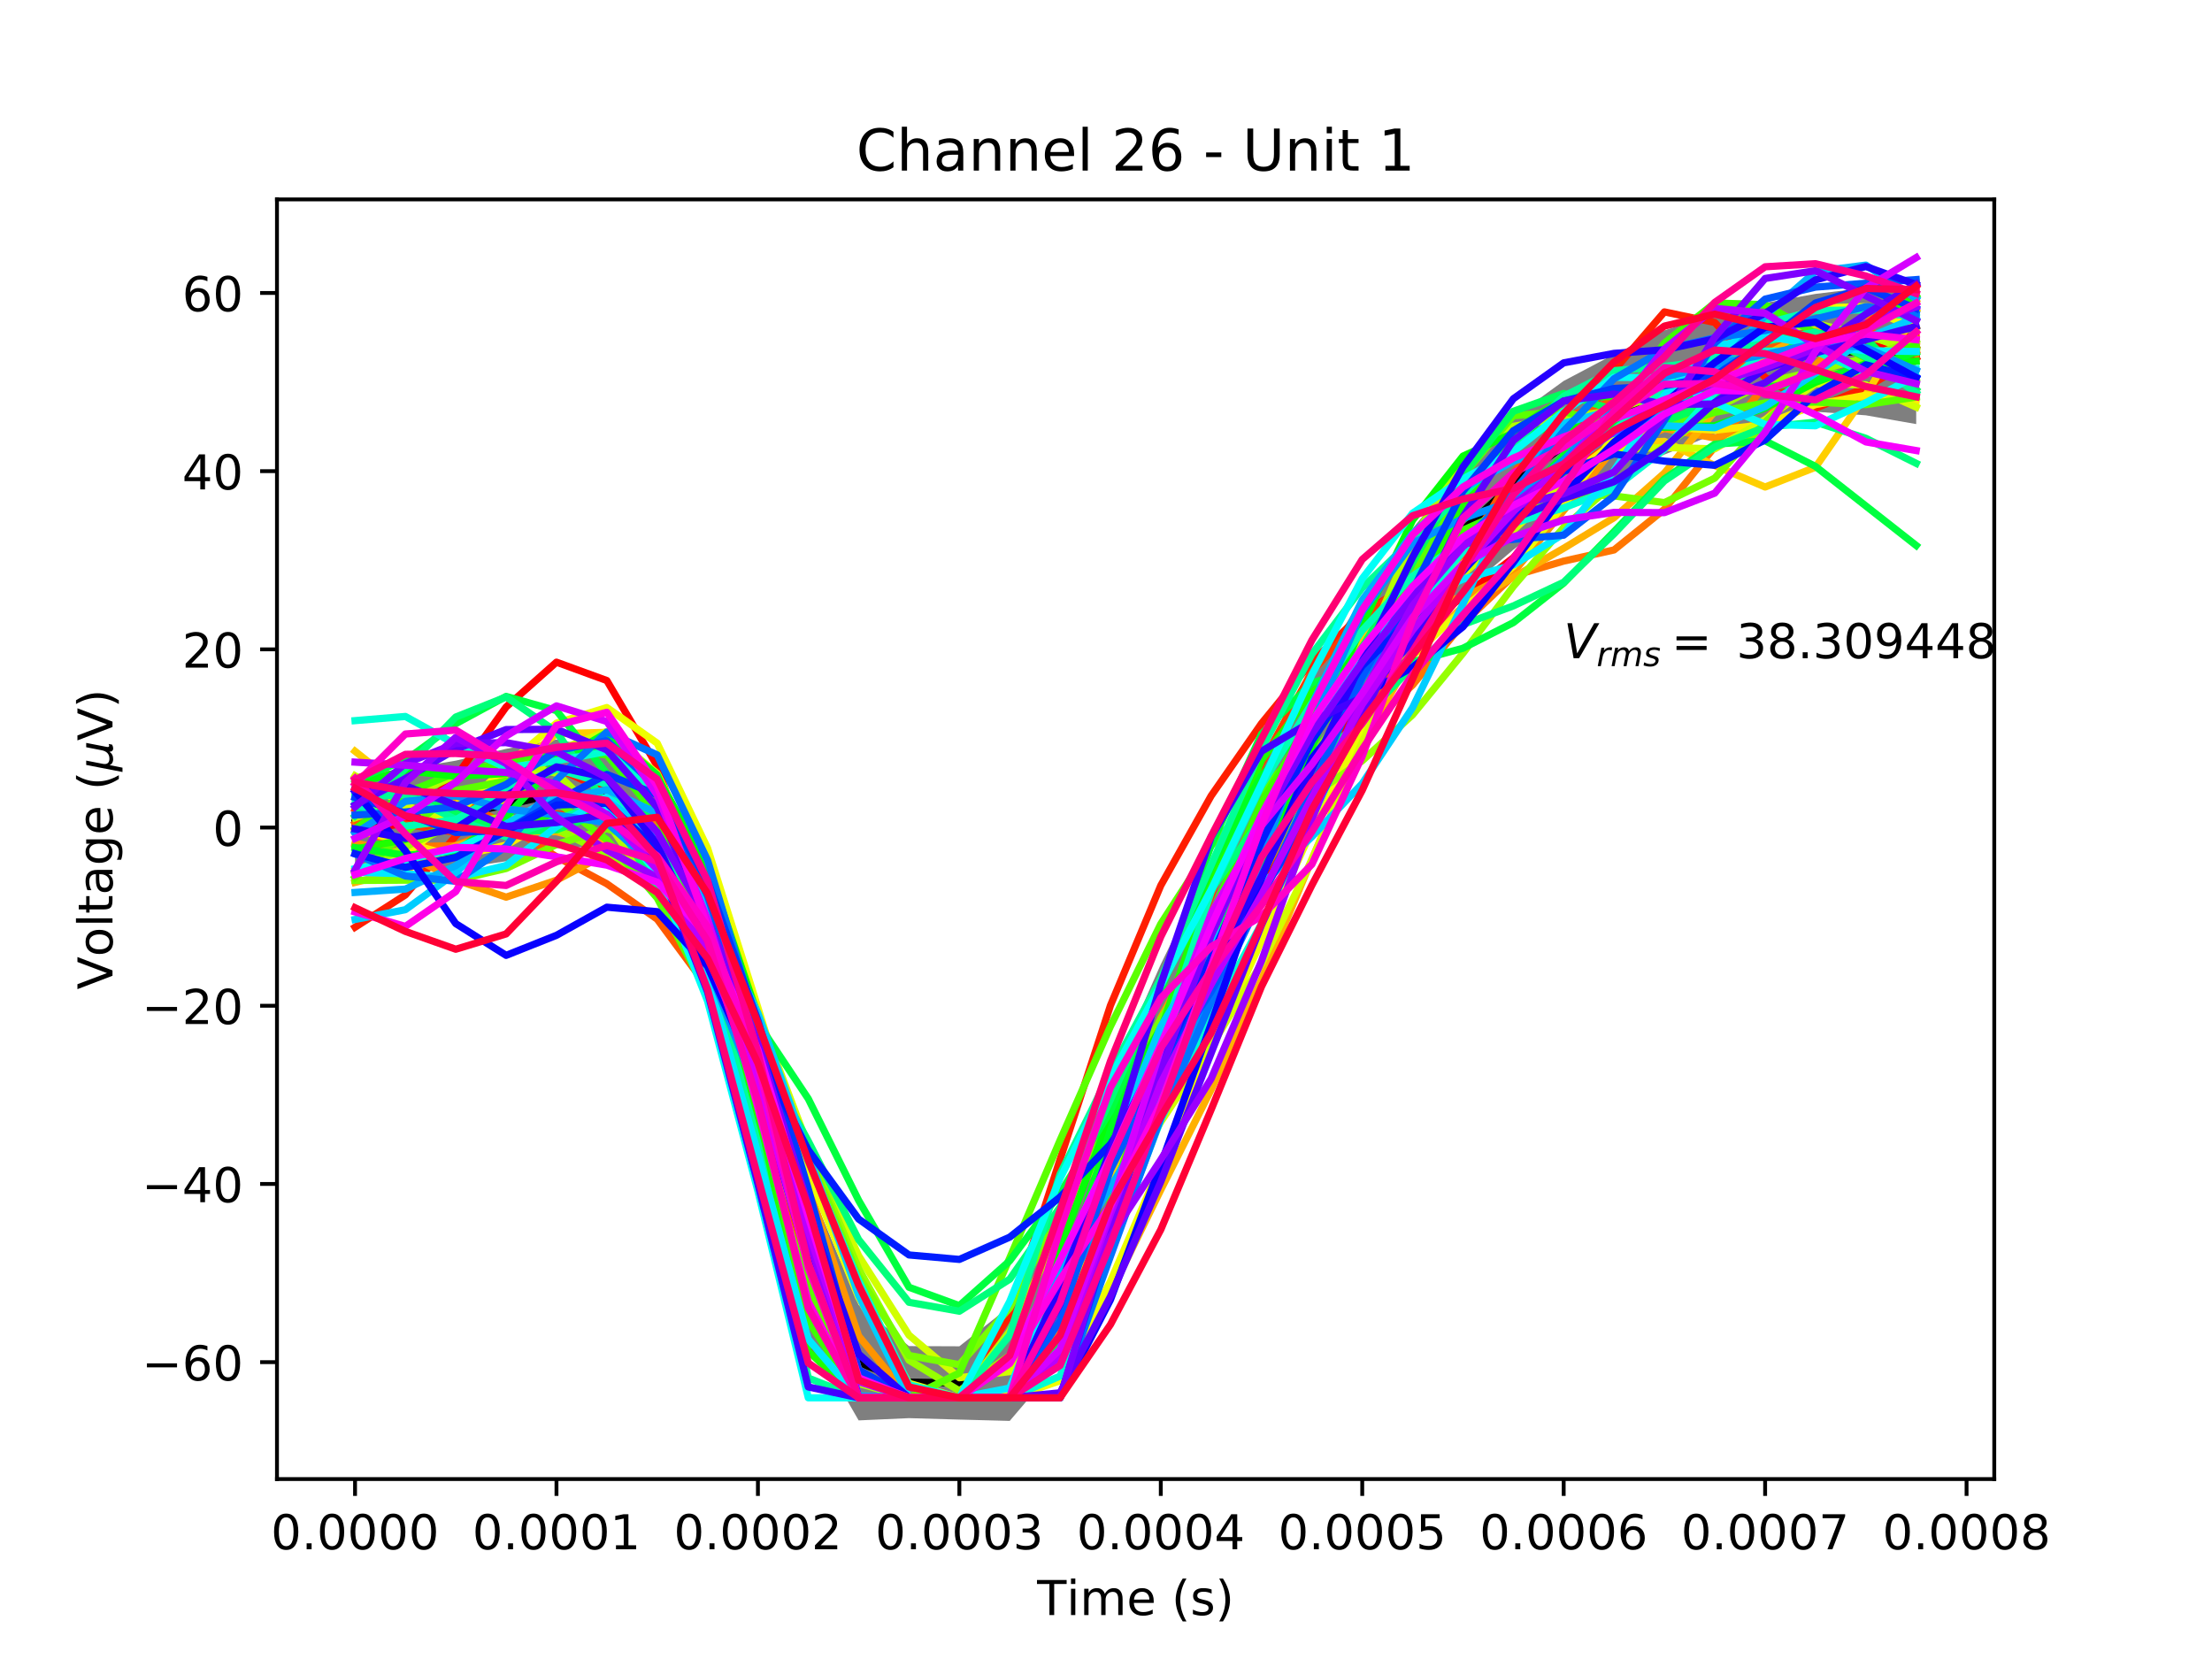 <?xml version="1.0" encoding="utf-8" standalone="no"?>
<!DOCTYPE svg PUBLIC "-//W3C//DTD SVG 1.1//EN"
  "http://www.w3.org/Graphics/SVG/1.1/DTD/svg11.dtd">
<!-- Created with matplotlib (http://matplotlib.org/) -->
<svg height="345pt" version="1.1" viewBox="0 0 460 345" width="460pt" xmlns="http://www.w3.org/2000/svg" xmlns:xlink="http://www.w3.org/1999/xlink">
 <defs>
  <style type="text/css">
*{stroke-linecap:butt;stroke-linejoin:round;}
  </style>
 </defs>
 <g id="figure_1">
  <g id="patch_1">
   <path d="M 0 345.6 
L 460.8 345.6 
L 460.8 0 
L 0 0 
z
" style="fill:#ffffff;"/>
  </g>
  <g id="axes_1">
   <g id="patch_2">
    <path d="M 57.6 307.584 
L 414.72 307.584 
L 414.72 41.472 
L 57.6 41.472 
z
" style="fill:#ffffff;"/>
   </g>
   <g id="PolyCollection_1">
    <defs>
     <path d="M 73.833 -184.605 
L 73.833 -164.475 
L 84.305 -164.662 
L 94.778 -164.929 
L 105.251 -166.503 
L 115.724 -169.229 
L 126.196 -169.596 
L 136.669 -162.015 
L 147.142 -142.266 
L 157.615 -108.906 
L 168.087 -68.407 
L 178.56 -50.218 
L 189.033 -50.689 
L 199.505 -50.388 
L 209.978 -50.112 
L 220.451 -62.396 
L 230.924 -89.35 
L 241.396 -115.069 
L 251.869 -138.441 
L 262.342 -159.907 
L 272.815 -179.033 
L 283.287 -195.968 
L 293.76 -210.909 
L 304.233 -222.381 
L 314.705 -231.285 
L 325.178 -239.374 
L 335.651 -246.188 
L 346.124 -251.068 
L 356.596 -255.329 
L 367.069 -258.626 
L 377.542 -259.979 
L 388.015 -259.232 
L 398.487 -257.41 
L 398.487 -286.347 
L 398.487 -286.347 
L 388.015 -285.761 
L 377.542 -284.48 
L 367.069 -282.623 
L 356.596 -280.283 
L 346.124 -276.896 
L 335.651 -271.917 
L 325.178 -266.384 
L 314.705 -258.781 
L 304.233 -248.373 
L 293.76 -235.68 
L 283.287 -221.307 
L 272.815 -204.516 
L 262.342 -186.219 
L 251.869 -166.597 
L 241.396 -145.073 
L 230.924 -121.417 
L 220.451 -95.924 
L 209.978 -73.895 
L 199.505 -65.628 
L 189.033 -65.672 
L 178.56 -74.245 
L 168.087 -99.494 
L 157.615 -130.378 
L 147.142 -159.048 
L 136.669 -179.756 
L 126.196 -189.846 
L 115.724 -191.819 
L 105.251 -189.869 
L 94.778 -187.42 
L 84.305 -185.677 
L 73.833 -184.605 
z
" id="mb68eecd748"/>
    </defs>
    <g clip-path="url(#pbcc17f2628)">
     <use style="fill-opacity:0.5;" x="0" xlink:href="#mb68eecd748" y="345.6"/>
    </g>
   </g>
   <g id="matplotlib.axis_1">
    <g id="xtick_1">
     <g id="line2d_1">
      <defs>
       <path d="M 0 0 
L 0 3.5 
" id="maa40f95dab" style="stroke:#000000;stroke-width:0.8;"/>
      </defs>
      <g>
       <use style="stroke:#000000;stroke-width:0.8;" x="73.833" xlink:href="#maa40f95dab" y="307.584"/>
      </g>
     </g>
     <g id="text_1">
      <!-- 0.0000 -->
      <defs>
       <path d="M 31.781 66.406 
Q 24.172 66.406 20.328 58.906 
Q 16.5 51.422 16.5 36.375 
Q 16.5 21.391 20.328 13.891 
Q 24.172 6.391 31.781 6.391 
Q 39.453 6.391 43.281 13.891 
Q 47.125 21.391 47.125 36.375 
Q 47.125 51.422 43.281 58.906 
Q 39.453 66.406 31.781 66.406 
z
M 31.781 74.219 
Q 44.047 74.219 50.516 64.516 
Q 56.984 54.828 56.984 36.375 
Q 56.984 17.969 50.516 8.266 
Q 44.047 -1.422 31.781 -1.422 
Q 19.531 -1.422 13.062 8.266 
Q 6.594 17.969 6.594 36.375 
Q 6.594 54.828 13.062 64.516 
Q 19.531 74.219 31.781 74.219 
z
" id="DejaVuSans-30"/>
       <path d="M 10.688 12.406 
L 21 12.406 
L 21 0 
L 10.688 0 
z
" id="DejaVuSans-2e"/>
      </defs>
      <g transform="translate(56.337 322.182)scale(0.1 -0.1)">
       <use xlink:href="#DejaVuSans-30"/>
       <use x="63.623" xlink:href="#DejaVuSans-2e"/>
       <use x="95.41" xlink:href="#DejaVuSans-30"/>
       <use x="159.033" xlink:href="#DejaVuSans-30"/>
       <use x="222.656" xlink:href="#DejaVuSans-30"/>
       <use x="286.279" xlink:href="#DejaVuSans-30"/>
      </g>
     </g>
    </g>
    <g id="xtick_2">
     <g id="line2d_2">
      <g>
       <use style="stroke:#000000;stroke-width:0.8;" x="115.724" xlink:href="#maa40f95dab" y="307.584"/>
      </g>
     </g>
     <g id="text_2">
      <!-- 0.0001 -->
      <defs>
       <path d="M 12.406 8.297 
L 28.516 8.297 
L 28.516 63.922 
L 10.984 60.406 
L 10.984 69.391 
L 28.422 72.906 
L 38.281 72.906 
L 38.281 8.297 
L 54.391 8.297 
L 54.391 0 
L 12.406 0 
z
" id="DejaVuSans-31"/>
      </defs>
      <g transform="translate(98.228 322.182)scale(0.1 -0.1)">
       <use xlink:href="#DejaVuSans-30"/>
       <use x="63.623" xlink:href="#DejaVuSans-2e"/>
       <use x="95.41" xlink:href="#DejaVuSans-30"/>
       <use x="159.033" xlink:href="#DejaVuSans-30"/>
       <use x="222.656" xlink:href="#DejaVuSans-30"/>
       <use x="286.279" xlink:href="#DejaVuSans-31"/>
      </g>
     </g>
    </g>
    <g id="xtick_3">
     <g id="line2d_3">
      <g>
       <use style="stroke:#000000;stroke-width:0.8;" x="157.615" xlink:href="#maa40f95dab" y="307.584"/>
      </g>
     </g>
     <g id="text_3">
      <!-- 0.0002 -->
      <defs>
       <path d="M 19.188 8.297 
L 53.609 8.297 
L 53.609 0 
L 7.328 0 
L 7.328 8.297 
Q 12.938 14.109 22.625 23.891 
Q 32.328 33.688 34.812 36.531 
Q 39.547 41.844 41.422 45.531 
Q 43.312 49.219 43.312 52.781 
Q 43.312 58.594 39.234 62.25 
Q 35.156 65.922 28.609 65.922 
Q 23.969 65.922 18.812 64.312 
Q 13.672 62.703 7.812 59.422 
L 7.812 69.391 
Q 13.766 71.781 18.938 73 
Q 24.125 74.219 28.422 74.219 
Q 39.75 74.219 46.484 68.547 
Q 53.219 62.891 53.219 53.422 
Q 53.219 48.922 51.531 44.891 
Q 49.859 40.875 45.406 35.406 
Q 44.188 33.984 37.641 27.219 
Q 31.109 20.453 19.188 8.297 
z
" id="DejaVuSans-32"/>
      </defs>
      <g transform="translate(140.119 322.182)scale(0.1 -0.1)">
       <use xlink:href="#DejaVuSans-30"/>
       <use x="63.623" xlink:href="#DejaVuSans-2e"/>
       <use x="95.41" xlink:href="#DejaVuSans-30"/>
       <use x="159.033" xlink:href="#DejaVuSans-30"/>
       <use x="222.656" xlink:href="#DejaVuSans-30"/>
       <use x="286.279" xlink:href="#DejaVuSans-32"/>
      </g>
     </g>
    </g>
    <g id="xtick_4">
     <g id="line2d_4">
      <g>
       <use style="stroke:#000000;stroke-width:0.8;" x="199.505" xlink:href="#maa40f95dab" y="307.584"/>
      </g>
     </g>
     <g id="text_4">
      <!-- 0.0003 -->
      <defs>
       <path d="M 40.578 39.312 
Q 47.656 37.797 51.625 33 
Q 55.609 28.219 55.609 21.188 
Q 55.609 10.406 48.188 4.484 
Q 40.766 -1.422 27.094 -1.422 
Q 22.516 -1.422 17.656 -0.516 
Q 12.797 0.391 7.625 2.203 
L 7.625 11.719 
Q 11.719 9.328 16.594 8.109 
Q 21.484 6.891 26.812 6.891 
Q 36.078 6.891 40.938 10.547 
Q 45.797 14.203 45.797 21.188 
Q 45.797 27.641 41.281 31.266 
Q 36.766 34.906 28.719 34.906 
L 20.219 34.906 
L 20.219 43.016 
L 29.109 43.016 
Q 36.375 43.016 40.234 45.922 
Q 44.094 48.828 44.094 54.297 
Q 44.094 59.906 40.109 62.906 
Q 36.141 65.922 28.719 65.922 
Q 24.656 65.922 20.016 65.031 
Q 15.375 64.156 9.812 62.312 
L 9.812 71.094 
Q 15.438 72.656 20.344 73.438 
Q 25.25 74.219 29.594 74.219 
Q 40.828 74.219 47.359 69.109 
Q 53.906 64.016 53.906 55.328 
Q 53.906 49.266 50.438 45.094 
Q 46.969 40.922 40.578 39.312 
z
" id="DejaVuSans-33"/>
      </defs>
      <g transform="translate(182.01 322.182)scale(0.1 -0.1)">
       <use xlink:href="#DejaVuSans-30"/>
       <use x="63.623" xlink:href="#DejaVuSans-2e"/>
       <use x="95.41" xlink:href="#DejaVuSans-30"/>
       <use x="159.033" xlink:href="#DejaVuSans-30"/>
       <use x="222.656" xlink:href="#DejaVuSans-30"/>
       <use x="286.279" xlink:href="#DejaVuSans-33"/>
      </g>
     </g>
    </g>
    <g id="xtick_5">
     <g id="line2d_5">
      <g>
       <use style="stroke:#000000;stroke-width:0.8;" x="241.396" xlink:href="#maa40f95dab" y="307.584"/>
      </g>
     </g>
     <g id="text_5">
      <!-- 0.0004 -->
      <defs>
       <path d="M 37.797 64.312 
L 12.891 25.391 
L 37.797 25.391 
z
M 35.203 72.906 
L 47.609 72.906 
L 47.609 25.391 
L 58.016 25.391 
L 58.016 17.188 
L 47.609 17.188 
L 47.609 0 
L 37.797 0 
L 37.797 17.188 
L 4.891 17.188 
L 4.891 26.703 
z
" id="DejaVuSans-34"/>
      </defs>
      <g transform="translate(223.901 322.182)scale(0.1 -0.1)">
       <use xlink:href="#DejaVuSans-30"/>
       <use x="63.623" xlink:href="#DejaVuSans-2e"/>
       <use x="95.41" xlink:href="#DejaVuSans-30"/>
       <use x="159.033" xlink:href="#DejaVuSans-30"/>
       <use x="222.656" xlink:href="#DejaVuSans-30"/>
       <use x="286.279" xlink:href="#DejaVuSans-34"/>
      </g>
     </g>
    </g>
    <g id="xtick_6">
     <g id="line2d_6">
      <g>
       <use style="stroke:#000000;stroke-width:0.8;" x="283.287" xlink:href="#maa40f95dab" y="307.584"/>
      </g>
     </g>
     <g id="text_6">
      <!-- 0.0005 -->
      <defs>
       <path d="M 10.797 72.906 
L 49.516 72.906 
L 49.516 64.594 
L 19.828 64.594 
L 19.828 46.734 
Q 21.969 47.469 24.109 47.828 
Q 26.266 48.188 28.422 48.188 
Q 40.625 48.188 47.75 41.5 
Q 54.891 34.812 54.891 23.391 
Q 54.891 11.625 47.562 5.094 
Q 40.234 -1.422 26.906 -1.422 
Q 22.312 -1.422 17.547 -0.641 
Q 12.797 0.141 7.719 1.703 
L 7.719 11.625 
Q 12.109 9.234 16.797 8.062 
Q 21.484 6.891 26.703 6.891 
Q 35.156 6.891 40.078 11.328 
Q 45.016 15.766 45.016 23.391 
Q 45.016 31 40.078 35.438 
Q 35.156 39.891 26.703 39.891 
Q 22.75 39.891 18.812 39.016 
Q 14.891 38.141 10.797 36.281 
z
" id="DejaVuSans-35"/>
      </defs>
      <g transform="translate(265.792 322.182)scale(0.1 -0.1)">
       <use xlink:href="#DejaVuSans-30"/>
       <use x="63.623" xlink:href="#DejaVuSans-2e"/>
       <use x="95.41" xlink:href="#DejaVuSans-30"/>
       <use x="159.033" xlink:href="#DejaVuSans-30"/>
       <use x="222.656" xlink:href="#DejaVuSans-30"/>
       <use x="286.279" xlink:href="#DejaVuSans-35"/>
      </g>
     </g>
    </g>
    <g id="xtick_7">
     <g id="line2d_7">
      <g>
       <use style="stroke:#000000;stroke-width:0.8;" x="325.178" xlink:href="#maa40f95dab" y="307.584"/>
      </g>
     </g>
     <g id="text_7">
      <!-- 0.0006 -->
      <defs>
       <path d="M 33.016 40.375 
Q 26.375 40.375 22.484 35.828 
Q 18.609 31.297 18.609 23.391 
Q 18.609 15.531 22.484 10.953 
Q 26.375 6.391 33.016 6.391 
Q 39.656 6.391 43.531 10.953 
Q 47.406 15.531 47.406 23.391 
Q 47.406 31.297 43.531 35.828 
Q 39.656 40.375 33.016 40.375 
z
M 52.594 71.297 
L 52.594 62.312 
Q 48.875 64.062 45.094 64.984 
Q 41.312 65.922 37.594 65.922 
Q 27.828 65.922 22.672 59.328 
Q 17.531 52.734 16.797 39.406 
Q 19.672 43.656 24.016 45.922 
Q 28.375 48.188 33.594 48.188 
Q 44.578 48.188 50.953 41.516 
Q 57.328 34.859 57.328 23.391 
Q 57.328 12.156 50.688 5.359 
Q 44.047 -1.422 33.016 -1.422 
Q 20.359 -1.422 13.672 8.266 
Q 6.984 17.969 6.984 36.375 
Q 6.984 53.656 15.188 63.938 
Q 23.391 74.219 37.203 74.219 
Q 40.922 74.219 44.703 73.484 
Q 48.484 72.75 52.594 71.297 
z
" id="DejaVuSans-36"/>
      </defs>
      <g transform="translate(307.683 322.182)scale(0.1 -0.1)">
       <use xlink:href="#DejaVuSans-30"/>
       <use x="63.623" xlink:href="#DejaVuSans-2e"/>
       <use x="95.41" xlink:href="#DejaVuSans-30"/>
       <use x="159.033" xlink:href="#DejaVuSans-30"/>
       <use x="222.656" xlink:href="#DejaVuSans-30"/>
       <use x="286.279" xlink:href="#DejaVuSans-36"/>
      </g>
     </g>
    </g>
    <g id="xtick_8">
     <g id="line2d_8">
      <g>
       <use style="stroke:#000000;stroke-width:0.8;" x="367.069" xlink:href="#maa40f95dab" y="307.584"/>
      </g>
     </g>
     <g id="text_8">
      <!-- 0.0007 -->
      <defs>
       <path d="M 8.203 72.906 
L 55.078 72.906 
L 55.078 68.703 
L 28.609 0 
L 18.312 0 
L 43.219 64.594 
L 8.203 64.594 
z
" id="DejaVuSans-37"/>
      </defs>
      <g transform="translate(349.574 322.182)scale(0.1 -0.1)">
       <use xlink:href="#DejaVuSans-30"/>
       <use x="63.623" xlink:href="#DejaVuSans-2e"/>
       <use x="95.41" xlink:href="#DejaVuSans-30"/>
       <use x="159.033" xlink:href="#DejaVuSans-30"/>
       <use x="222.656" xlink:href="#DejaVuSans-30"/>
       <use x="286.279" xlink:href="#DejaVuSans-37"/>
      </g>
     </g>
    </g>
    <g id="xtick_9">
     <g id="line2d_9">
      <g>
       <use style="stroke:#000000;stroke-width:0.8;" x="408.96" xlink:href="#maa40f95dab" y="307.584"/>
      </g>
     </g>
     <g id="text_9">
      <!-- 0.0008 -->
      <defs>
       <path d="M 31.781 34.625 
Q 24.75 34.625 20.719 30.859 
Q 16.703 27.094 16.703 20.516 
Q 16.703 13.922 20.719 10.156 
Q 24.75 6.391 31.781 6.391 
Q 38.812 6.391 42.859 10.172 
Q 46.922 13.969 46.922 20.516 
Q 46.922 27.094 42.891 30.859 
Q 38.875 34.625 31.781 34.625 
z
M 21.922 38.812 
Q 15.578 40.375 12.031 44.719 
Q 8.5 49.078 8.5 55.328 
Q 8.5 64.062 14.719 69.141 
Q 20.953 74.219 31.781 74.219 
Q 42.672 74.219 48.875 69.141 
Q 55.078 64.062 55.078 55.328 
Q 55.078 49.078 51.531 44.719 
Q 48 40.375 41.703 38.812 
Q 48.828 37.156 52.797 32.312 
Q 56.781 27.484 56.781 20.516 
Q 56.781 9.906 50.312 4.234 
Q 43.844 -1.422 31.781 -1.422 
Q 19.734 -1.422 13.25 4.234 
Q 6.781 9.906 6.781 20.516 
Q 6.781 27.484 10.781 32.312 
Q 14.797 37.156 21.922 38.812 
z
M 18.312 54.391 
Q 18.312 48.734 21.844 45.562 
Q 25.391 42.391 31.781 42.391 
Q 38.141 42.391 41.719 45.562 
Q 45.312 48.734 45.312 54.391 
Q 45.312 60.062 41.719 63.234 
Q 38.141 66.406 31.781 66.406 
Q 25.391 66.406 21.844 63.234 
Q 18.312 60.062 18.312 54.391 
z
" id="DejaVuSans-38"/>
      </defs>
      <g transform="translate(391.465 322.182)scale(0.1 -0.1)">
       <use xlink:href="#DejaVuSans-30"/>
       <use x="63.623" xlink:href="#DejaVuSans-2e"/>
       <use x="95.41" xlink:href="#DejaVuSans-30"/>
       <use x="159.033" xlink:href="#DejaVuSans-30"/>
       <use x="222.656" xlink:href="#DejaVuSans-30"/>
       <use x="286.279" xlink:href="#DejaVuSans-38"/>
      </g>
     </g>
    </g>
    <g id="text_10">
     <!-- Time (s) -->
     <defs>
      <path d="M -0.297 72.906 
L 61.375 72.906 
L 61.375 64.594 
L 35.5 64.594 
L 35.5 0 
L 25.594 0 
L 25.594 64.594 
L -0.297 64.594 
z
" id="DejaVuSans-54"/>
      <path d="M 9.422 54.688 
L 18.406 54.688 
L 18.406 0 
L 9.422 0 
z
M 9.422 75.984 
L 18.406 75.984 
L 18.406 64.594 
L 9.422 64.594 
z
" id="DejaVuSans-69"/>
      <path d="M 52 44.188 
Q 55.375 50.25 60.062 53.125 
Q 64.75 56 71.094 56 
Q 79.641 56 84.281 50.016 
Q 88.922 44.047 88.922 33.016 
L 88.922 0 
L 79.891 0 
L 79.891 32.719 
Q 79.891 40.578 77.094 44.375 
Q 74.312 48.188 68.609 48.188 
Q 61.625 48.188 57.562 43.547 
Q 53.516 38.922 53.516 30.906 
L 53.516 0 
L 44.484 0 
L 44.484 32.719 
Q 44.484 40.625 41.703 44.406 
Q 38.922 48.188 33.109 48.188 
Q 26.219 48.188 22.156 43.531 
Q 18.109 38.875 18.109 30.906 
L 18.109 0 
L 9.078 0 
L 9.078 54.688 
L 18.109 54.688 
L 18.109 46.188 
Q 21.188 51.219 25.484 53.609 
Q 29.781 56 35.688 56 
Q 41.656 56 45.828 52.969 
Q 50 49.953 52 44.188 
z
" id="DejaVuSans-6d"/>
      <path d="M 56.203 29.594 
L 56.203 25.203 
L 14.891 25.203 
Q 15.484 15.922 20.484 11.062 
Q 25.484 6.203 34.422 6.203 
Q 39.594 6.203 44.453 7.469 
Q 49.312 8.734 54.109 11.281 
L 54.109 2.781 
Q 49.266 0.734 44.188 -0.344 
Q 39.109 -1.422 33.891 -1.422 
Q 20.797 -1.422 13.156 6.188 
Q 5.516 13.812 5.516 26.812 
Q 5.516 40.234 12.766 48.109 
Q 20.016 56 32.328 56 
Q 43.359 56 49.781 48.891 
Q 56.203 41.797 56.203 29.594 
z
M 47.219 32.234 
Q 47.125 39.594 43.094 43.984 
Q 39.062 48.391 32.422 48.391 
Q 24.906 48.391 20.391 44.141 
Q 15.875 39.891 15.188 32.172 
z
" id="DejaVuSans-65"/>
      <path id="DejaVuSans-20"/>
      <path d="M 31 75.875 
Q 24.469 64.656 21.281 53.656 
Q 18.109 42.672 18.109 31.391 
Q 18.109 20.125 21.312 9.062 
Q 24.516 -2 31 -13.188 
L 23.188 -13.188 
Q 15.875 -1.703 12.234 9.375 
Q 8.594 20.453 8.594 31.391 
Q 8.594 42.281 12.203 53.312 
Q 15.828 64.359 23.188 75.875 
z
" id="DejaVuSans-28"/>
      <path d="M 44.281 53.078 
L 44.281 44.578 
Q 40.484 46.531 36.375 47.5 
Q 32.281 48.484 27.875 48.484 
Q 21.188 48.484 17.844 46.438 
Q 14.5 44.391 14.5 40.281 
Q 14.5 37.156 16.891 35.375 
Q 19.281 33.594 26.516 31.984 
L 29.594 31.297 
Q 39.156 29.25 43.188 25.516 
Q 47.219 21.781 47.219 15.094 
Q 47.219 7.469 41.188 3.016 
Q 35.156 -1.422 24.609 -1.422 
Q 20.219 -1.422 15.453 -0.562 
Q 10.688 0.297 5.422 2 
L 5.422 11.281 
Q 10.406 8.688 15.234 7.391 
Q 20.062 6.109 24.812 6.109 
Q 31.156 6.109 34.562 8.281 
Q 37.984 10.453 37.984 14.406 
Q 37.984 18.062 35.516 20.016 
Q 33.062 21.969 24.703 23.781 
L 21.578 24.516 
Q 13.234 26.266 9.516 29.906 
Q 5.812 33.547 5.812 39.891 
Q 5.812 47.609 11.281 51.797 
Q 16.75 56 26.812 56 
Q 31.781 56 36.172 55.266 
Q 40.578 54.547 44.281 53.078 
z
" id="DejaVuSans-73"/>
      <path d="M 8.016 75.875 
L 15.828 75.875 
Q 23.141 64.359 26.781 53.312 
Q 30.422 42.281 30.422 31.391 
Q 30.422 20.453 26.781 9.375 
Q 23.141 -1.703 15.828 -13.188 
L 8.016 -13.188 
Q 14.5 -2 17.703 9.062 
Q 20.906 20.125 20.906 31.391 
Q 20.906 42.672 17.703 53.656 
Q 14.5 64.656 8.016 75.875 
z
" id="DejaVuSans-29"/>
     </defs>
     <g transform="translate(215.677 335.861)scale(0.1 -0.1)">
      <use xlink:href="#DejaVuSans-54"/>
      <use x="61.037" xlink:href="#DejaVuSans-69"/>
      <use x="88.82" xlink:href="#DejaVuSans-6d"/>
      <use x="186.232" xlink:href="#DejaVuSans-65"/>
      <use x="247.756" xlink:href="#DejaVuSans-20"/>
      <use x="279.543" xlink:href="#DejaVuSans-28"/>
      <use x="318.557" xlink:href="#DejaVuSans-73"/>
      <use x="370.656" xlink:href="#DejaVuSans-29"/>
     </g>
    </g>
   </g>
   <g id="matplotlib.axis_2">
    <g id="ytick_1">
     <g id="line2d_10">
      <defs>
       <path d="M 0 0 
L -3.5 0 
" id="medece2d5e3" style="stroke:#000000;stroke-width:0.8;"/>
      </defs>
      <g>
       <use style="stroke:#000000;stroke-width:0.8;" x="57.6" xlink:href="#medece2d5e3" y="283.27"/>
      </g>
     </g>
     <g id="text_11">
      <!-- −60 -->
      <defs>
       <path d="M 10.594 35.5 
L 73.188 35.5 
L 73.188 27.203 
L 10.594 27.203 
z
" id="DejaVuSans-2212"/>
      </defs>
      <g transform="translate(29.495 287.069)scale(0.1 -0.1)">
       <use xlink:href="#DejaVuSans-2212"/>
       <use x="83.789" xlink:href="#DejaVuSans-36"/>
       <use x="147.412" xlink:href="#DejaVuSans-30"/>
      </g>
     </g>
    </g>
    <g id="ytick_2">
     <g id="line2d_11">
      <g>
       <use style="stroke:#000000;stroke-width:0.8;" x="57.6" xlink:href="#medece2d5e3" y="246.212"/>
      </g>
     </g>
     <g id="text_12">
      <!-- −40 -->
      <g transform="translate(29.495 250.011)scale(0.1 -0.1)">
       <use xlink:href="#DejaVuSans-2212"/>
       <use x="83.789" xlink:href="#DejaVuSans-34"/>
       <use x="147.412" xlink:href="#DejaVuSans-30"/>
      </g>
     </g>
    </g>
    <g id="ytick_3">
     <g id="line2d_12">
      <g>
       <use style="stroke:#000000;stroke-width:0.8;" x="57.6" xlink:href="#medece2d5e3" y="209.154"/>
      </g>
     </g>
     <g id="text_13">
      <!-- −20 -->
      <g transform="translate(29.495 212.953)scale(0.1 -0.1)">
       <use xlink:href="#DejaVuSans-2212"/>
       <use x="83.789" xlink:href="#DejaVuSans-32"/>
       <use x="147.412" xlink:href="#DejaVuSans-30"/>
      </g>
     </g>
    </g>
    <g id="ytick_4">
     <g id="line2d_13">
      <g>
       <use style="stroke:#000000;stroke-width:0.8;" x="57.6" xlink:href="#medece2d5e3" y="172.096"/>
      </g>
     </g>
     <g id="text_14">
      <!-- 0 -->
      <g transform="translate(44.237 175.895)scale(0.1 -0.1)">
       <use xlink:href="#DejaVuSans-30"/>
      </g>
     </g>
    </g>
    <g id="ytick_5">
     <g id="line2d_14">
      <g>
       <use style="stroke:#000000;stroke-width:0.8;" x="57.6" xlink:href="#medece2d5e3" y="135.038"/>
      </g>
     </g>
     <g id="text_15">
      <!-- 20 -->
      <g transform="translate(37.875 138.837)scale(0.1 -0.1)">
       <use xlink:href="#DejaVuSans-32"/>
       <use x="63.623" xlink:href="#DejaVuSans-30"/>
      </g>
     </g>
    </g>
    <g id="ytick_6">
     <g id="line2d_15">
      <g>
       <use style="stroke:#000000;stroke-width:0.8;" x="57.6" xlink:href="#medece2d5e3" y="97.98"/>
      </g>
     </g>
     <g id="text_16">
      <!-- 40 -->
      <g transform="translate(37.875 101.779)scale(0.1 -0.1)">
       <use xlink:href="#DejaVuSans-34"/>
       <use x="63.623" xlink:href="#DejaVuSans-30"/>
      </g>
     </g>
    </g>
    <g id="ytick_7">
     <g id="line2d_16">
      <g>
       <use style="stroke:#000000;stroke-width:0.8;" x="57.6" xlink:href="#medece2d5e3" y="60.922"/>
      </g>
     </g>
     <g id="text_17">
      <!-- 60 -->
      <g transform="translate(37.875 64.721)scale(0.1 -0.1)">
       <use xlink:href="#DejaVuSans-36"/>
       <use x="63.623" xlink:href="#DejaVuSans-30"/>
      </g>
     </g>
    </g>
    <g id="text_18">
     <!-- Voltage ($\mu$V) -->
     <defs>
      <path d="M 28.609 0 
L 0.781 72.906 
L 11.078 72.906 
L 34.188 11.531 
L 57.328 72.906 
L 67.578 72.906 
L 39.797 0 
z
" id="DejaVuSans-56"/>
      <path d="M 30.609 48.391 
Q 23.391 48.391 19.188 42.75 
Q 14.984 37.109 14.984 27.297 
Q 14.984 17.484 19.156 11.844 
Q 23.344 6.203 30.609 6.203 
Q 37.797 6.203 41.984 11.859 
Q 46.188 17.531 46.188 27.297 
Q 46.188 37.016 41.984 42.703 
Q 37.797 48.391 30.609 48.391 
z
M 30.609 56 
Q 42.328 56 49.016 48.375 
Q 55.719 40.766 55.719 27.297 
Q 55.719 13.875 49.016 6.219 
Q 42.328 -1.422 30.609 -1.422 
Q 18.844 -1.422 12.172 6.219 
Q 5.516 13.875 5.516 27.297 
Q 5.516 40.766 12.172 48.375 
Q 18.844 56 30.609 56 
z
" id="DejaVuSans-6f"/>
      <path d="M 9.422 75.984 
L 18.406 75.984 
L 18.406 0 
L 9.422 0 
z
" id="DejaVuSans-6c"/>
      <path d="M 18.312 70.219 
L 18.312 54.688 
L 36.812 54.688 
L 36.812 47.703 
L 18.312 47.703 
L 18.312 18.016 
Q 18.312 11.328 20.141 9.422 
Q 21.969 7.516 27.594 7.516 
L 36.812 7.516 
L 36.812 0 
L 27.594 0 
Q 17.188 0 13.234 3.875 
Q 9.281 7.766 9.281 18.016 
L 9.281 47.703 
L 2.688 47.703 
L 2.688 54.688 
L 9.281 54.688 
L 9.281 70.219 
z
" id="DejaVuSans-74"/>
      <path d="M 34.281 27.484 
Q 23.391 27.484 19.188 25 
Q 14.984 22.516 14.984 16.5 
Q 14.984 11.719 18.141 8.906 
Q 21.297 6.109 26.703 6.109 
Q 34.188 6.109 38.703 11.406 
Q 43.219 16.703 43.219 25.484 
L 43.219 27.484 
z
M 52.203 31.203 
L 52.203 0 
L 43.219 0 
L 43.219 8.297 
Q 40.141 3.328 35.547 0.953 
Q 30.953 -1.422 24.312 -1.422 
Q 15.922 -1.422 10.953 3.297 
Q 6 8.016 6 15.922 
Q 6 25.141 12.172 29.828 
Q 18.359 34.516 30.609 34.516 
L 43.219 34.516 
L 43.219 35.406 
Q 43.219 41.609 39.141 45 
Q 35.062 48.391 27.688 48.391 
Q 23 48.391 18.547 47.266 
Q 14.109 46.141 10.016 43.891 
L 10.016 52.203 
Q 14.938 54.109 19.578 55.047 
Q 24.219 56 28.609 56 
Q 40.484 56 46.344 49.844 
Q 52.203 43.703 52.203 31.203 
z
" id="DejaVuSans-61"/>
      <path d="M 45.406 27.984 
Q 45.406 37.75 41.375 43.109 
Q 37.359 48.484 30.078 48.484 
Q 22.859 48.484 18.828 43.109 
Q 14.797 37.75 14.797 27.984 
Q 14.797 18.266 18.828 12.891 
Q 22.859 7.516 30.078 7.516 
Q 37.359 7.516 41.375 12.891 
Q 45.406 18.266 45.406 27.984 
z
M 54.391 6.781 
Q 54.391 -7.172 48.188 -13.984 
Q 42 -20.797 29.203 -20.797 
Q 24.469 -20.797 20.266 -20.094 
Q 16.062 -19.391 12.109 -17.922 
L 12.109 -9.188 
Q 16.062 -11.328 19.922 -12.344 
Q 23.781 -13.375 27.781 -13.375 
Q 36.625 -13.375 41.016 -8.766 
Q 45.406 -4.156 45.406 5.172 
L 45.406 9.625 
Q 42.625 4.781 38.281 2.391 
Q 33.938 0 27.875 0 
Q 17.828 0 11.672 7.656 
Q 5.516 15.328 5.516 27.984 
Q 5.516 40.672 11.672 48.328 
Q 17.828 56 27.875 56 
Q 33.938 56 38.281 53.609 
Q 42.625 51.219 45.406 46.391 
L 45.406 54.688 
L 54.391 54.688 
z
" id="DejaVuSans-67"/>
      <path d="M -1.312 -20.797 
L 13.375 54.688 
L 22.406 54.688 
L 15.766 20.656 
Q 15.578 19.625 15.422 18.359 
Q 15.281 17.094 15.281 15.828 
Q 15.281 11.281 18.141 8.828 
Q 21 6.391 26.312 6.391 
Q 33.547 6.391 37.984 10.484 
Q 42.438 14.594 44 22.797 
L 50.203 54.688 
L 59.188 54.688 
L 51.031 12.641 
Q 50.828 11.719 50.75 11.031 
Q 50.688 10.359 50.688 9.812 
Q 50.688 8.297 51.297 7.594 
Q 51.906 6.891 53.219 6.891 
Q 53.719 6.891 54.562 7.125 
Q 55.422 7.375 56.984 8.016 
L 55.609 0.781 
Q 53.469 -0.297 51.516 -0.859 
Q 49.562 -1.422 47.703 -1.422 
Q 44.484 -1.422 42.656 0.625 
Q 40.828 2.688 40.828 6.297 
Q 38.094 2.391 34.297 0.484 
Q 30.516 -1.422 25.391 -1.422 
Q 20.844 -1.422 17.453 0.672 
Q 14.062 2.781 12.984 6.203 
L 7.719 -20.797 
z
" id="DejaVuSans-Oblique-3bc"/>
     </defs>
     <g transform="translate(23.395 205.778)rotate(-90)scale(0.1 -0.1)">
      <use transform="translate(0 0.016)" xlink:href="#DejaVuSans-56"/>
      <use transform="translate(68.408 0.016)" xlink:href="#DejaVuSans-6f"/>
      <use transform="translate(129.59 0.016)" xlink:href="#DejaVuSans-6c"/>
      <use transform="translate(157.373 0.016)" xlink:href="#DejaVuSans-74"/>
      <use transform="translate(196.582 0.016)" xlink:href="#DejaVuSans-61"/>
      <use transform="translate(257.861 0.016)" xlink:href="#DejaVuSans-67"/>
      <use transform="translate(321.338 0.016)" xlink:href="#DejaVuSans-65"/>
      <use transform="translate(382.861 0.016)" xlink:href="#DejaVuSans-20"/>
      <use transform="translate(414.648 0.016)" xlink:href="#DejaVuSans-28"/>
      <use transform="translate(453.662 0.016)" xlink:href="#DejaVuSans-Oblique-3bc"/>
      <use transform="translate(517.285 0.016)" xlink:href="#DejaVuSans-56"/>
      <use transform="translate(585.693 0.016)" xlink:href="#DejaVuSans-29"/>
     </g>
    </g>
   </g>
   <g id="line2d_17">
    <path clip-path="url(#pbcc17f2628)" d="M 73.833 171.06 
L 84.305 170.43 
L 94.778 169.425 
L 105.251 167.414 
L 115.724 165.076 
L 126.196 165.879 
L 136.669 174.715 
L 147.142 194.943 
L 157.615 225.958 
L 168.087 261.649 
L 178.56 283.369 
L 189.033 287.419 
L 199.505 287.592 
L 209.978 283.597 
L 220.451 266.44 
L 230.924 240.216 
L 241.396 215.529 
L 251.869 193.081 
L 262.342 172.537 
L 272.815 153.825 
L 283.287 136.962 
L 293.76 122.305 
L 304.233 110.223 
L 314.705 100.567 
L 325.178 92.721 
L 335.651 86.548 
L 346.124 81.618 
L 356.596 77.794 
L 367.069 74.976 
L 377.542 73.37 
L 388.015 73.103 
L 398.487 73.721 
" style="fill:none;stroke:#000000;stroke-linecap:square;stroke-width:1.5;"/>
   </g>
   <g id="line2d_18">
    <path clip-path="url(#pbcc17f2628)" d="M 73.833 172.906 
L 84.305 171.169 
L 94.778 161.557 
L 105.251 147.024 
L 115.724 137.701 
L 126.196 141.523 
L 136.669 159.299 
L 147.142 190.046 
L 157.615 233.01 
L 168.087 278.869 
L 178.56 290.681 
L 189.033 290.681 
L 199.505 290.681 
L 209.978 289.523 
L 220.451 268.562 
L 230.924 243.259 
L 241.396 219.287 
L 251.869 200.584 
L 262.342 183.503 
L 272.815 164.047 
L 283.287 144.939 
L 293.76 131.795 
L 304.233 124.094 
L 314.705 115.988 
L 325.178 104.06 
L 335.651 91.263 
L 346.124 83.099 
L 356.596 79.277 
L 367.069 75.05 
L 377.542 70.997 
L 388.015 70.823 
L 398.487 72.792 
" style="fill:none;stroke:#ff0000;stroke-linecap:square;stroke-width:1.5;"/>
   </g>
   <g id="line2d_19">
    <path clip-path="url(#pbcc17f2628)" d="M 73.833 192.825 
L 84.305 186.108 
L 94.778 173.833 
L 105.251 163.468 
L 115.724 159.647 
L 126.196 164.568 
L 136.669 178.87 
L 147.142 201.858 
L 157.615 231.968 
L 168.087 263.062 
L 178.56 286.512 
L 189.033 290.681 
L 199.505 290.681 
L 209.978 273.426 
L 220.451 241.116 
L 230.924 209.096 
L 241.396 184.14 
L 251.869 165.495 
L 262.342 150.44 
L 272.815 137.643 
L 283.287 127.568 
L 293.76 121.141 
L 304.233 116.682 
L 314.705 109.039 
L 325.178 95.085 
L 335.651 77.019 
L 346.124 64.859 
L 356.596 67.059 
L 367.069 78.466 
L 377.542 84.894 
L 388.015 80.609 
L 398.487 74.413 
" style="fill:none;stroke:#ff1e00;stroke-linecap:square;stroke-width:1.5;"/>
   </g>
   <g id="line2d_20">
    <path clip-path="url(#pbcc17f2628)" d="M 73.833 168.216 
L 84.305 171.401 
L 94.778 173.138 
L 105.251 171.401 
L 115.724 169.259 
L 126.196 170.301 
L 136.669 180.26 
L 147.142 205.043 
L 157.615 239.9 
L 168.087 273.542 
L 178.56 290.681 
L 189.033 290.681 
L 199.505 290.681 
L 209.978 290.681 
L 220.451 275.279 
L 230.924 243.664 
L 241.396 215.06 
L 251.869 186.224 
L 262.342 158.778 
L 272.815 139.67 
L 283.287 128.437 
L 293.76 120.33 
L 304.233 113.556 
L 314.705 107.128 
L 325.178 99.369 
L 335.651 91.842 
L 346.124 85.646 
L 356.596 78.466 
L 367.069 71.113 
L 377.542 68.854 
L 388.015 70.707 
L 398.487 69.955 
" style="fill:none;stroke:#ff3b00;stroke-linecap:square;stroke-width:1.5;"/>
   </g>
   <g id="line2d_21">
    <path clip-path="url(#pbcc17f2628)" d="M 73.833 171.343 
L 84.305 166.537 
L 94.778 166.248 
L 105.251 171.459 
L 115.724 178.176 
L 126.196 183.792 
L 136.669 191.146 
L 147.142 205.332 
L 157.615 229.999 
L 168.087 265.32 
L 178.56 290.681 
L 189.033 290.681 
L 199.505 290.681 
L 209.978 290.681 
L 220.451 282.517 
L 230.924 256.808 
L 241.396 230.694 
L 251.869 205.158 
L 262.342 182.113 
L 272.815 163.179 
L 283.287 147.776 
L 293.76 132.895 
L 304.233 115.64 
L 314.705 98.385 
L 325.178 86.862 
L 335.651 83.33 
L 346.124 83.099 
L 356.596 79.451 
L 367.069 72.85 
L 377.542 68.681 
L 388.015 68.623 
L 398.487 72.56 
" style="fill:none;stroke:#ff5900;stroke-linecap:square;stroke-width:1.5;"/>
   </g>
   <g id="line2d_22">
    <path clip-path="url(#pbcc17f2628)" d="M 73.833 172.096 
L 84.305 176.091 
L 94.778 175.859 
L 105.251 171.575 
L 115.724 167.232 
L 126.196 166.479 
L 136.669 171.227 
L 147.142 185.066 
L 157.615 211.875 
L 168.087 248.817 
L 178.56 284.949 
L 189.033 290.681 
L 199.505 290.681 
L 209.978 290.681 
L 220.451 277.653 
L 230.924 254.955 
L 241.396 230.752 
L 251.869 203.537 
L 262.342 178.407 
L 272.815 161.731 
L 283.287 152.119 
L 293.76 142.449 
L 304.233 129.653 
L 314.705 119.751 
L 325.178 116.682 
L 335.651 114.366 
L 346.124 105.912 
L 356.596 92.942 
L 367.069 80.146 
L 377.542 71.402 
L 388.015 69.376 
L 398.487 73.602 
" style="fill:none;stroke:#ff7600;stroke-linecap:square;stroke-width:1.5;"/>
   </g>
   <g id="line2d_23">
    <path clip-path="url(#pbcc17f2628)" d="M 73.833 175.338 
L 84.305 177.481 
L 94.778 182.982 
L 105.251 186.572 
L 115.724 183.039 
L 126.196 177.539 
L 136.669 181.129 
L 147.142 196.357 
L 157.615 218.882 
L 168.087 246.965 
L 178.56 277.827 
L 189.033 290.681 
L 199.505 290.681 
L 209.978 290.681 
L 220.451 275.858 
L 230.924 239.09 
L 241.396 211.644 
L 251.869 192.594 
L 262.342 172.675 
L 272.815 150.672 
L 283.287 133.474 
L 293.76 125.947 
L 304.233 124.268 
L 314.705 119.056 
L 325.178 106.144 
L 335.651 93.232 
L 346.124 89.121 
L 356.596 91.089 
L 367.069 87.499 
L 377.542 75.919 
L 388.015 65.959 
L 398.487 62.311 
" style="fill:none;stroke:#ff9400;stroke-linecap:square;stroke-width:1.5;"/>
   </g>
   <g id="line2d_24">
    <path clip-path="url(#pbcc17f2628)" d="M 73.833 183.503 
L 84.305 180.897 
L 94.778 175.859 
L 105.251 172.964 
L 115.724 172.964 
L 126.196 175.628 
L 136.669 182.345 
L 147.142 197.342 
L 157.615 222.645 
L 168.087 254.087 
L 178.56 284.833 
L 189.033 290.681 
L 199.505 290.681 
L 209.978 290.681 
L 220.451 290.681 
L 230.924 268.852 
L 241.396 247.428 
L 251.869 226.583 
L 262.342 203.711 
L 272.815 178.697 
L 283.287 154.551 
L 293.76 136.312 
L 304.233 126.121 
L 314.705 120.041 
L 325.178 114.019 
L 335.651 107.65 
L 346.124 98.385 
L 356.596 85.531 
L 367.069 73.834 
L 377.542 68.507 
L 388.015 69.607 
L 398.487 71.923 
" style="fill:none;stroke:#ffb100;stroke-linecap:square;stroke-width:1.5;"/>
   </g>
   <g id="line2d_25">
    <path clip-path="url(#pbcc17f2628)" d="M 73.833 156.23 
L 84.305 164.568 
L 94.778 167.232 
L 105.251 160.978 
L 115.724 152.582 
L 126.196 152.293 
L 136.669 168.506 
L 147.142 199.889 
L 157.615 236.079 
L 168.087 267.346 
L 178.56 290.681 
L 189.033 290.681 
L 199.505 290.681 
L 209.978 290.681 
L 220.451 267.289 
L 230.924 244.706 
L 241.396 225.772 
L 251.869 205.448 
L 262.342 180.086 
L 272.815 152.64 
L 283.287 131.795 
L 293.76 121.778 
L 304.233 117.204 
L 314.705 109.966 
L 325.178 99.659 
L 335.651 92.189 
L 346.124 91.784 
L 356.596 96.822 
L 367.069 101.28 
L 377.542 97.169 
L 388.015 82.114 
L 398.487 64.801 
" style="fill:none;stroke:#ffcf00;stroke-linecap:square;stroke-width:1.5;"/>
   </g>
   <g id="line2d_26">
    <path clip-path="url(#pbcc17f2628)" d="M 73.833 172.385 
L 84.305 175.223 
L 94.778 178.176 
L 105.251 175.744 
L 115.724 169.78 
L 126.196 170.127 
L 136.669 181.302 
L 147.142 201.626 
L 157.615 229.13 
L 168.087 260.977 
L 178.56 290.681 
L 189.033 290.681 
L 199.505 290.681 
L 209.978 289.581 
L 220.451 263.583 
L 230.924 239.553 
L 241.396 219.518 
L 251.869 200.874 
L 262.342 181.534 
L 272.815 161.21 
L 283.287 141.986 
L 293.76 127.337 
L 304.233 117.204 
L 314.705 108.866 
L 325.178 99.948 
L 335.651 91.958 
L 346.124 88.773 
L 356.596 89.468 
L 367.069 88.31 
L 377.542 84.141 
L 388.015 82.172 
L 398.487 83.388 
" style="fill:none;stroke:#ffec00;stroke-linecap:square;stroke-width:1.5;"/>
   </g>
   <g id="line2d_27">
    <path clip-path="url(#pbcc17f2628)" d="M 73.833 180.955 
L 84.305 177.654 
L 94.778 169.664 
L 105.251 159.241 
L 115.724 150.382 
L 126.196 147.14 
L 136.669 154.551 
L 147.142 176.381 
L 157.615 209.559 
L 168.087 243.664 
L 178.56 269.778 
L 189.033 287.67 
L 199.505 290.681 
L 209.978 290.681 
L 220.451 287.149 
L 230.924 266.478 
L 241.396 242.274 
L 251.869 218.418 
L 262.342 195.662 
L 272.815 172.617 
L 283.287 151.656 
L 293.76 136.427 
L 304.233 126.642 
L 314.705 117.783 
L 325.178 105.044 
L 335.651 90.626 
L 346.124 80.203 
L 356.596 73.834 
L 367.069 68.391 
L 377.542 64.048 
L 388.015 63.759 
L 398.487 68.507 
" style="fill:none;stroke:#eeff00;stroke-linecap:square;stroke-width:1.5;"/>
   </g>
   <g id="line2d_28">
    <path clip-path="url(#pbcc17f2628)" d="M 73.833 161.326 
L 84.305 167.521 
L 94.778 171.111 
L 105.251 166.074 
L 115.724 156.172 
L 126.196 152.119 
L 136.669 160.863 
L 147.142 182.287 
L 157.615 210.659 
L 168.087 238.337 
L 178.56 261.151 
L 189.033 277.653 
L 199.505 286.512 
L 209.978 285.239 
L 220.451 271.689 
L 230.924 251.655 
L 241.396 233.299 
L 251.869 217.55 
L 262.342 200.353 
L 272.815 178.813 
L 283.287 154.262 
L 293.76 133.011 
L 304.233 119.404 
L 314.705 110.255 
L 325.178 100.527 
L 335.651 93.463 
L 346.124 93.058 
L 356.596 93.347 
L 367.069 87.268 
L 377.542 79.798 
L 388.015 80.03 
L 398.487 84.662 
" style="fill:none;stroke:#d1ff00;stroke-linecap:square;stroke-width:1.5;"/>
   </g>
   <g id="line2d_29">
    <path clip-path="url(#pbcc17f2628)" d="M 73.833 170.069 
L 84.305 166.19 
L 94.778 161.152 
L 105.251 158.199 
L 115.724 160.805 
L 126.196 170.764 
L 136.669 185.935 
L 147.142 204.753 
L 157.615 229.478 
L 168.087 260.224 
L 178.56 287.67 
L 189.033 290.681 
L 199.505 290.681 
L 209.978 276.843 
L 220.451 255.997 
L 230.924 235.152 
L 241.396 216.565 
L 251.869 200.121 
L 262.342 182.229 
L 272.815 160.805 
L 283.287 136.485 
L 293.76 112.282 
L 304.233 95.432 
L 314.705 88.657 
L 325.178 86.804 
L 335.651 85.415 
L 346.124 81.535 
L 356.596 74.934 
L 367.069 69.144 
L 377.542 67.291 
L 388.015 69.723 
L 398.487 73.081 
" style="fill:none;stroke:#b3ff00;stroke-linecap:square;stroke-width:1.5;"/>
   </g>
   <g id="line2d_30">
    <path clip-path="url(#pbcc17f2628)" d="M 73.833 181.534 
L 84.305 176.091 
L 94.778 171.285 
L 105.251 169.895 
L 115.724 172.385 
L 126.196 177.712 
L 136.669 185.182 
L 147.142 197.226 
L 157.615 215.581 
L 168.087 238.916 
L 178.56 263.814 
L 189.033 282.865 
L 199.505 289.234 
L 209.978 281.88 
L 220.451 264.104 
L 230.924 240.19 
L 241.396 215.755 
L 251.869 193.867 
L 262.342 176.323 
L 272.815 165.437 
L 283.287 158.199 
L 293.76 148.645 
L 304.233 135.848 
L 314.705 121.952 
L 325.178 109.676 
L 335.651 100.585 
L 346.124 92.826 
L 356.596 85.009 
L 367.069 79.567 
L 377.542 77.192 
L 388.015 74.355 
L 398.487 70.707 
" style="fill:none;stroke:#96ff00;stroke-linecap:square;stroke-width:1.5;"/>
   </g>
   <g id="line2d_31">
    <path clip-path="url(#pbcc17f2628)" d="M 73.833 183.097 
L 84.305 183.039 
L 94.778 183.039 
L 105.251 180.608 
L 115.724 175.628 
L 126.196 172.327 
L 136.669 175.802 
L 147.142 189.235 
L 157.615 212.165 
L 168.087 239.785 
L 178.56 265.436 
L 189.033 281.88 
L 199.505 283.791 
L 209.978 271.979 
L 220.451 252.002 
L 230.924 230.404 
L 241.396 211.933 
L 251.869 194.968 
L 262.342 176.207 
L 272.815 157.736 
L 283.287 142.16 
L 293.76 129.421 
L 304.233 117.898 
L 314.705 107.939 
L 325.178 102.554 
L 335.651 103.133 
L 346.124 104.523 
L 356.596 99.427 
L 367.069 87.789 
L 377.542 78.061 
L 388.015 77.192 
L 398.487 79.509 
" style="fill:none;stroke:#78ff00;stroke-linecap:square;stroke-width:1.5;"/>
   </g>
   <g id="line2d_32">
    <path clip-path="url(#pbcc17f2628)" d="M 73.833 182.46 
L 84.305 173.138 
L 94.778 164.395 
L 105.251 162.426 
L 115.724 166.653 
L 126.196 174.644 
L 136.669 186.745 
L 147.142 206.548 
L 157.615 235.442 
L 168.087 267.462 
L 178.56 290.681 
L 189.033 290.681 
L 199.505 285.528 
L 209.978 261.614 
L 220.451 237.121 
L 230.924 213.439 
L 241.396 192.13 
L 251.869 175.917 
L 262.342 164.163 
L 272.815 153.683 
L 283.287 140.075 
L 293.76 120.33 
L 304.233 98.906 
L 314.705 86.457 
L 325.178 85.531 
L 335.651 88.773 
L 346.124 88.715 
L 356.596 85.762 
L 367.069 83.793 
L 377.542 83.62 
L 388.015 84.141 
L 398.487 82.577 
" style="fill:none;stroke:#5bff00;stroke-linecap:square;stroke-width:1.5;"/>
   </g>
   <g id="line2d_33">
    <path clip-path="url(#pbcc17f2628)" d="M 73.833 172.385 
L 84.305 164.916 
L 94.778 160.689 
L 105.251 158.546 
L 115.724 155.941 
L 126.196 156.983 
L 136.669 169.664 
L 147.142 196.241 
L 157.615 233.184 
L 168.087 274.7 
L 178.56 290.681 
L 189.033 290.681 
L 199.505 290.681 
L 209.978 290.681 
L 220.451 282.633 
L 230.924 249.744 
L 241.396 219.055 
L 251.869 190.509 
L 262.342 166.827 
L 272.815 149.571 
L 283.287 134.632 
L 293.76 120.157 
L 304.233 110.255 
L 314.705 105.565 
L 325.178 99.08 
L 335.651 85.936 
L 346.124 71.344 
L 356.596 63.006 
L 367.069 63.354 
L 377.542 69.318 
L 388.015 74.413 
L 398.487 71.865 
" style="fill:none;stroke:#3dff00;stroke-linecap:square;stroke-width:1.5;"/>
   </g>
   <g id="line2d_34">
    <path clip-path="url(#pbcc17f2628)" d="M 73.833 176.554 
L 84.305 174.586 
L 94.778 171.806 
L 105.251 170.706 
L 115.724 169.895 
L 126.196 169.664 
L 136.669 176.091 
L 147.142 197.342 
L 157.615 235.673 
L 168.087 281.012 
L 178.56 290.681 
L 189.033 290.681 
L 199.505 290.681 
L 209.978 290.681 
L 220.451 268.157 
L 230.924 242.506 
L 241.396 214.191 
L 251.869 183.387 
L 262.342 158.083 
L 272.815 144.013 
L 283.287 135.443 
L 293.76 123.11 
L 304.233 105.333 
L 314.705 89.642 
L 325.178 82.809 
L 335.651 82.404 
L 346.124 80.609 
L 356.596 74.818 
L 367.069 70.36 
L 377.542 69.665 
L 388.015 67.986 
L 398.487 61.443 
" style="fill:none;stroke:#20ff00;stroke-linecap:square;stroke-width:1.5;"/>
   </g>
   <g id="line2d_35">
    <path clip-path="url(#pbcc17f2628)" d="M 73.833 162.889 
L 84.305 160.226 
L 94.778 161.442 
L 105.251 160.863 
L 115.724 156.751 
L 126.196 154.841 
L 136.669 161.557 
L 147.142 180.202 
L 157.615 211.296 
L 168.087 251.828 
L 178.56 290.681 
L 189.033 290.681 
L 199.505 290.681 
L 209.978 290.681 
L 220.451 259.587 
L 230.924 231.91 
L 241.396 213.728 
L 251.869 198.905 
L 262.342 179.855 
L 272.815 155.478 
L 283.287 129.884 
L 293.76 108.171 
L 304.233 94.853 
L 314.705 90.047 
L 325.178 88.831 
L 335.651 88.368 
L 346.124 88.889 
L 356.596 88.542 
L 367.069 84.836 
L 377.542 79.509 
L 388.015 75.629 
L 398.487 75.108 
" style="fill:none;stroke:#04ff08;stroke-linecap:square;stroke-width:1.5;"/>
   </g>
   <g id="line2d_36">
    <path clip-path="url(#pbcc17f2628)" d="M 73.833 176.265 
L 84.305 177.886 
L 94.778 177.018 
L 105.251 169.895 
L 115.724 158.489 
L 126.196 152.351 
L 136.669 161.152 
L 147.142 186.166 
L 157.615 221.198 
L 168.087 260.572 
L 178.56 290.681 
L 189.033 290.681 
L 199.505 290.681 
L 209.978 290.681 
L 220.451 267.462 
L 230.924 235.094 
L 241.396 205.911 
L 251.869 180.202 
L 262.342 161.326 
L 272.815 149.629 
L 283.287 140.481 
L 293.76 130.116 
L 304.233 118.014 
L 314.705 105.449 
L 325.178 94.679 
L 335.651 87.441 
L 346.124 83.562 
L 356.596 81.767 
L 367.069 80.609 
L 377.542 79.045 
L 388.015 76.556 
L 398.487 73.255 
" style="fill:none;stroke:#00ff21;stroke-linecap:square;stroke-width:1.5;"/>
   </g>
   <g id="line2d_37">
    <path clip-path="url(#pbcc17f2628)" d="M 73.833 162.136 
L 84.305 158.083 
L 94.778 150.498 
L 105.251 144.823 
L 115.724 147.776 
L 126.196 160.863 
L 136.669 180.202 
L 147.142 198.5 
L 157.615 212.744 
L 168.087 228.493 
L 178.56 249.628 
L 189.033 267.694 
L 199.505 271.516 
L 209.978 262.193 
L 220.451 248.123 
L 230.924 231.041 
L 241.396 206.027 
L 251.869 175.744 
L 262.342 152.64 
L 272.815 141.986 
L 283.287 139.033 
L 293.76 137.643 
L 304.233 134.806 
L 314.705 129.479 
L 325.178 121.257 
L 335.651 110.545 
L 346.124 99.601 
L 356.596 92.363 
L 367.069 91.668 
L 377.542 96.995 
L 388.015 105.218 
L 398.487 113.44 
" style="fill:none;stroke:#00ff3f;stroke-linecap:square;stroke-width:1.5;"/>
   </g>
   <g id="line2d_38">
    <path clip-path="url(#pbcc17f2628)" d="M 73.833 164.568 
L 84.305 164.916 
L 94.778 168.853 
L 105.251 173.08 
L 115.724 172.559 
L 126.196 168.622 
L 136.669 169.664 
L 147.142 183.734 
L 157.615 214.307 
L 168.087 256.519 
L 178.56 290.681 
L 189.033 290.681 
L 199.505 290.681 
L 209.978 290.681 
L 220.451 279.622 
L 230.924 253.044 
L 241.396 225.772 
L 251.869 196.878 
L 262.342 170.764 
L 272.815 151.251 
L 283.287 134.632 
L 293.76 116.972 
L 304.233 98.79 
L 314.705 85.531 
L 325.178 81.825 
L 335.651 85.299 
L 346.124 87.673 
L 356.596 83.562 
L 367.069 75.397 
L 377.542 69.26 
L 388.015 70.36 
L 398.487 80.956 
" style="fill:none;stroke:#00ff5c;stroke-linecap:square;stroke-width:1.5;"/>
   </g>
   <g id="line2d_39">
    <path clip-path="url(#pbcc17f2628)" d="M 73.833 169.664 
L 84.305 159.82 
L 94.778 149.108 
L 105.251 144.939 
L 115.724 152.177 
L 126.196 167.521 
L 136.669 184.95 
L 147.142 201.742 
L 157.615 218.245 
L 168.087 237.295 
L 178.56 257.792 
L 189.033 270.821 
L 199.505 272.674 
L 209.978 266.015 
L 220.451 251.018 
L 230.924 228.667 
L 241.396 205.043 
L 251.869 185.066 
L 262.342 170.127 
L 272.815 159.183 
L 283.287 149.456 
L 293.76 138.57 
L 304.233 129.884 
L 314.705 126.005 
L 325.178 121.083 
L 335.651 111.008 
L 346.124 100.006 
L 356.596 92.942 
L 367.069 88.831 
L 377.542 87.789 
L 388.015 91.147 
L 398.487 96.358 
" style="fill:none;stroke:#00ff7a;stroke-linecap:square;stroke-width:1.5;"/>
   </g>
   <g id="line2d_40">
    <path clip-path="url(#pbcc17f2628)" d="M 73.833 165.842 
L 84.305 165.205 
L 94.778 170.417 
L 105.251 174.007 
L 115.724 170.474 
L 126.196 166.595 
L 136.669 173.949 
L 147.142 198.152 
L 157.615 237.816 
L 168.087 286.57 
L 178.56 290.681 
L 189.033 290.681 
L 199.505 290.681 
L 209.978 277.653 
L 220.451 244.185 
L 230.924 222.935 
L 241.396 203.537 
L 251.869 179.913 
L 262.342 155.709 
L 272.815 136.022 
L 283.287 122.241 
L 293.76 112.166 
L 304.233 102.844 
L 314.705 92.421 
L 325.178 82.404 
L 335.651 77.077 
L 346.124 76.208 
L 356.596 74.876 
L 367.069 70.939 
L 377.542 69.086 
L 388.015 74.239 
L 398.487 81.709 
" style="fill:none;stroke:#00ff97;stroke-linecap:square;stroke-width:1.5;"/>
   </g>
   <g id="line2d_41">
    <path clip-path="url(#pbcc17f2628)" d="M 73.833 167 
L 84.305 171.806 
L 94.778 170.474 
L 105.251 164.395 
L 115.724 159.878 
L 126.196 163.121 
L 136.669 176.902 
L 147.142 199.484 
L 157.615 226.988 
L 168.087 256.924 
L 178.56 286.918 
L 189.033 290.681 
L 199.505 290.681 
L 209.978 290.681 
L 220.451 290.681 
L 230.924 255.592 
L 241.396 217.029 
L 251.869 185.471 
L 262.342 163.352 
L 272.815 146.213 
L 283.287 131.1 
L 293.76 119.809 
L 304.233 112.629 
L 314.705 105.855 
L 325.178 97.806 
L 335.651 89.41 
L 346.124 81.304 
L 356.596 73.487 
L 367.069 67.291 
L 377.542 64.57 
L 388.015 64.454 
L 398.487 66.017 
" style="fill:none;stroke:#00ffb5;stroke-linecap:square;stroke-width:1.5;"/>
   </g>
   <g id="line2d_42">
    <path clip-path="url(#pbcc17f2628)" d="M 73.833 149.861 
L 84.305 148.992 
L 94.778 154.783 
L 105.251 159.647 
L 115.724 158.199 
L 126.196 156.288 
L 136.669 164.626 
L 147.142 186.108 
L 157.615 214.076 
L 168.087 241.406 
L 178.56 266.304 
L 189.033 287.96 
L 199.505 290.681 
L 209.978 290.681 
L 220.451 286.165 
L 230.924 260.282 
L 241.396 232.894 
L 251.869 211.296 
L 262.342 192.072 
L 272.815 170.185 
L 283.287 147.024 
L 293.76 127.221 
L 304.233 114.714 
L 314.705 108.808 
L 325.178 105.623 
L 335.651 101.57 
L 346.124 93.405 
L 356.596 81.651 
L 367.069 73.023 
L 377.542 73.023 
L 388.015 77.598 
L 398.487 76.671 
" style="fill:none;stroke:#00ffd3;stroke-linecap:square;stroke-width:1.5;"/>
   </g>
   <g id="line2d_43">
    <path clip-path="url(#pbcc17f2628)" d="M 73.833 180.665 
L 84.305 178.813 
L 94.778 176.554 
L 105.251 171.864 
L 115.724 166.711 
L 126.196 168.332 
L 136.669 181.766 
L 147.142 208.169 
L 157.615 247.717 
L 168.087 290.681 
L 178.56 290.681 
L 189.033 290.681 
L 199.505 290.681 
L 209.978 270.647 
L 220.451 245.054 
L 230.924 224.093 
L 241.396 204.869 
L 251.869 185.008 
L 262.342 163.005 
L 272.815 140.307 
L 283.287 120.33 
L 293.76 106.723 
L 304.233 99.601 
L 314.705 93.927 
L 325.178 85.588 
L 335.651 78.466 
L 346.124 78.582 
L 356.596 83.736 
L 367.069 88.252 
L 377.542 88.542 
L 388.015 83.736 
L 398.487 78.119 
" style="fill:none;stroke:#00fff6;stroke-linecap:square;stroke-width:1.5;"/>
   </g>
   <g id="line2d_44">
    <path clip-path="url(#pbcc17f2628)" d="M 73.833 181.418 
L 84.305 181.708 
L 94.778 182.518 
L 105.251 179.971 
L 115.724 171.922 
L 126.196 165.726 
L 136.669 175.396 
L 147.142 203.074 
L 157.615 239.9 
L 168.087 278.522 
L 178.56 290.681 
L 189.033 290.681 
L 199.505 290.681 
L 209.978 288.655 
L 220.451 262.656 
L 230.924 240.306 
L 241.396 220.908 
L 251.869 199.947 
L 262.342 175.57 
L 272.815 152.293 
L 283.287 135.096 
L 293.76 125.078 
L 304.233 120.446 
L 314.705 117.493 
L 325.178 111.008 
L 335.651 97.864 
L 346.124 82.23 
L 356.596 72.039 
L 367.069 69.839 
L 377.542 71.75 
L 388.015 72.966 
L 398.487 73.081 
" style="fill:none;stroke:#00eaff;stroke-linecap:square;stroke-width:1.5;"/>
   </g>
   <g id="line2d_45">
    <path clip-path="url(#pbcc17f2628)" d="M 73.833 191.204 
L 84.305 189.177 
L 94.778 181.534 
L 105.251 171.343 
L 115.724 165.321 
L 126.196 166.537 
L 136.669 173.775 
L 147.142 187.961 
L 157.615 210.717 
L 168.087 240.074 
L 178.56 269.373 
L 189.033 290.681 
L 199.505 290.681 
L 209.978 290.681 
L 220.451 270.473 
L 230.924 239.437 
L 241.396 213.497 
L 251.869 196.068 
L 262.342 183.966 
L 272.815 174.007 
L 283.287 162.947 
L 293.76 147.14 
L 304.233 125.6 
L 314.705 102.959 
L 325.178 88.02 
L 335.651 85.241 
L 346.124 88.542 
L 356.596 88.947 
L 367.069 84.546 
L 377.542 77.598 
L 388.015 70.418 
L 398.487 66.017 
" style="fill:none;stroke:#00cdff;stroke-linecap:square;stroke-width:1.5;"/>
   </g>
   <g id="line2d_46">
    <path clip-path="url(#pbcc17f2628)" d="M 73.833 185.587 
L 84.305 184.892 
L 94.778 180.029 
L 105.251 172.559 
L 115.724 166.363 
L 126.196 164.221 
L 136.669 169.085 
L 147.142 185.587 
L 157.615 216.855 
L 168.087 256.634 
L 178.56 290.276 
L 189.033 290.681 
L 199.505 290.681 
L 209.978 282.459 
L 220.451 264.22 
L 230.924 246.907 
L 241.396 229.188 
L 251.869 206.201 
L 262.342 176.265 
L 272.815 146.503 
L 283.287 124.789 
L 293.76 110.95 
L 304.233 101.628 
L 314.705 95.895 
L 325.178 92.595 
L 335.651 90.105 
L 346.124 85.878 
L 356.596 77.25 
L 367.069 65.67 
L 377.542 56.463 
L 388.015 55.131 
L 398.487 62.138 
" style="fill:none;stroke:#00afff;stroke-linecap:square;stroke-width:1.5;"/>
   </g>
   <g id="line2d_47">
    <path clip-path="url(#pbcc17f2628)" d="M 73.833 173.312 
L 84.305 166.653 
L 94.778 165.495 
L 105.251 168.216 
L 115.724 169.49 
L 126.196 171.111 
L 136.669 180.492 
L 147.142 200.758 
L 157.615 227.857 
L 168.087 257.156 
L 178.56 285.296 
L 189.033 290.681 
L 199.505 290.681 
L 209.978 290.681 
L 220.451 270.184 
L 230.924 250.323 
L 241.396 230.404 
L 251.869 205.911 
L 262.342 178.349 
L 272.815 150.903 
L 283.287 127.221 
L 293.76 112.919 
L 304.233 107.823 
L 314.705 104.117 
L 325.178 95.606 
L 335.651 85.241 
L 346.124 78.466 
L 356.596 75.803 
L 367.069 73.718 
L 377.542 71.402 
L 388.015 72.271 
L 398.487 77.019 
" style="fill:none;stroke:#0092ff;stroke-linecap:square;stroke-width:1.5;"/>
   </g>
   <g id="line2d_48">
    <path clip-path="url(#pbcc17f2628)" d="M 73.833 177.597 
L 84.305 182.171 
L 94.778 183.271 
L 105.251 176.033 
L 115.724 162.194 
L 126.196 152.235 
L 136.669 156.983 
L 147.142 178.87 
L 157.615 213.786 
L 168.087 256.171 
L 178.56 290.681 
L 189.033 290.681 
L 199.505 290.681 
L 209.978 290.681 
L 220.451 290.276 
L 230.924 261.267 
L 241.396 232.489 
L 251.869 208.343 
L 262.342 186.687 
L 272.815 163.7 
L 283.287 141.175 
L 293.76 124.094 
L 304.233 112.919 
L 314.705 102.265 
L 325.178 89.642 
L 335.651 78.756 
L 346.124 72.676 
L 356.596 70.244 
L 367.069 68.739 
L 377.542 66.307 
L 388.015 63.759 
L 398.487 65.38 
" style="fill:none;stroke:#0074ff;stroke-linecap:square;stroke-width:1.5;"/>
   </g>
   <g id="line2d_49">
    <path clip-path="url(#pbcc17f2628)" d="M 73.833 169.49 
L 84.305 168.853 
L 94.778 167.753 
L 105.251 163.121 
L 115.724 156.115 
L 126.196 154.03 
L 136.669 163.758 
L 147.142 186.398 
L 157.615 217.723 
L 168.087 254.087 
L 178.56 290.681 
L 189.033 290.681 
L 199.505 290.681 
L 209.978 290.681 
L 220.451 274.642 
L 230.924 243.259 
L 241.396 222.356 
L 251.869 206.201 
L 262.342 186.977 
L 272.815 163.989 
L 283.287 140.654 
L 293.76 122.067 
L 304.233 113.035 
L 314.705 112.166 
L 325.178 111.297 
L 335.651 103.133 
L 346.124 87.383 
L 356.596 71.344 
L 367.069 62.196 
L 377.542 59.706 
L 388.015 58.895 
L 398.487 58.142 
" style="fill:none;stroke:#0057ff;stroke-linecap:square;stroke-width:1.5;"/>
   </g>
   <g id="line2d_50">
    <path clip-path="url(#pbcc17f2628)" d="M 73.833 165.842 
L 84.305 169.143 
L 94.778 173.138 
L 105.251 172.675 
L 115.724 166.653 
L 126.196 161.036 
L 136.669 165.263 
L 147.142 183.155 
L 157.615 212.223 
L 168.087 247.254 
L 178.56 284.833 
L 189.033 290.681 
L 199.505 290.681 
L 209.978 290.681 
L 220.451 290.681 
L 230.924 256.924 
L 241.396 222.529 
L 251.869 200.121 
L 262.342 185.587 
L 272.815 169.432 
L 283.287 147.255 
L 293.76 122.762 
L 304.233 102.149 
L 314.705 89.584 
L 325.178 83.388 
L 335.651 80.782 
L 346.124 80.261 
L 356.596 78.119 
L 367.069 71.228 
L 377.542 63.006 
L 388.015 59.879 
L 398.487 64.164 
" style="fill:none;stroke:#0039ff;stroke-linecap:square;stroke-width:1.5;"/>
   </g>
   <g id="line2d_51">
    <path clip-path="url(#pbcc17f2628)" d="M 73.833 177.539 
L 84.305 180.376 
L 94.778 178.291 
L 105.251 172.791 
L 115.724 167.406 
L 126.196 167.058 
L 136.669 176.554 
L 147.142 195.778 
L 157.615 218.766 
L 168.087 239.148 
L 178.56 253.508 
L 189.033 260.977 
L 199.505 261.904 
L 209.978 257.271 
L 220.451 248.933 
L 230.924 237.932 
L 241.396 221.603 
L 251.869 199.137 
L 262.342 175.049 
L 272.815 154.088 
L 283.287 138.454 
L 293.76 128.321 
L 304.233 118.767 
L 314.705 107.418 
L 325.178 98.038 
L 335.651 94.39 
L 346.124 95.895 
L 356.596 96.764 
L 367.069 91.495 
L 377.542 81.941 
L 388.015 75.861 
L 398.487 78.582 
" style="fill:none;stroke:#001cff;stroke-linecap:square;stroke-width:1.5;"/>
   </g>
   <g id="line2d_52">
    <path clip-path="url(#pbcc17f2628)" d="M 73.833 164.626 
L 84.305 176.96 
L 94.778 192.072 
L 105.251 198.673 
L 115.724 194.504 
L 126.196 188.656 
L 136.669 189.583 
L 147.142 200.932 
L 157.615 224.44 
L 168.087 257.85 
L 178.56 290.681 
L 189.033 290.681 
L 199.505 290.681 
L 209.978 290.681 
L 220.451 290.681 
L 230.924 270.3 
L 241.396 242.217 
L 251.869 212.918 
L 262.342 182.634 
L 272.815 157.678 
L 283.287 144.65 
L 293.76 138.744 
L 304.233 130.348 
L 314.705 116.972 
L 325.178 102.901 
L 335.651 91.958 
L 346.124 83.793 
L 356.596 75.397 
L 367.069 68.044 
L 377.542 67.002 
L 388.015 72.85 
L 398.487 78.524 
" style="fill:none;stroke:#0800ff;stroke-linecap:square;stroke-width:1.5;"/>
   </g>
   <g id="line2d_53">
    <path clip-path="url(#pbcc17f2628)" d="M 73.833 172.385 
L 84.305 174.354 
L 94.778 172.269 
L 105.251 165.495 
L 115.724 159.473 
L 126.196 161.731 
L 136.669 175.628 
L 147.142 197.978 
L 157.615 223.861 
L 168.087 252.176 
L 178.56 281.591 
L 189.033 290.681 
L 199.505 290.681 
L 209.978 290.681 
L 220.451 267.578 
L 230.924 239.032 
L 241.396 218.476 
L 251.869 201.626 
L 262.342 182.287 
L 272.815 160.11 
L 283.287 137.47 
L 293.76 115.872 
L 304.233 97.111 
L 314.705 82.925 
L 325.178 75.455 
L 335.651 73.487 
L 346.124 72.734 
L 356.596 70.476 
L 367.069 65.149 
L 377.542 58.2 
L 388.015 55.421 
L 398.487 59.185 
" style="fill:none;stroke:#2500ff;stroke-linecap:square;stroke-width:1.5;"/>
   </g>
   <g id="line2d_54">
    <path clip-path="url(#pbcc17f2628)" d="M 73.833 164.221 
L 84.305 163.41 
L 94.778 167.464 
L 105.251 171.864 
L 115.724 171.054 
L 126.196 169.316 
L 136.669 179.16 
L 147.142 206.259 
L 157.615 246.212 
L 168.087 288.423 
L 178.56 290.681 
L 189.033 290.681 
L 199.505 290.681 
L 209.978 290.681 
L 220.451 271.168 
L 230.924 239.785 
L 241.396 204.695 
L 251.869 174.007 
L 262.342 156.23 
L 272.815 149.977 
L 283.287 145.055 
L 293.76 133.359 
L 304.233 118.246 
L 314.705 107.881 
L 325.178 103.654 
L 335.651 100.18 
L 346.124 93.116 
L 356.596 83.678 
L 367.069 76.729 
L 377.542 73.371 
L 388.015 70.649 
L 398.487 67.87 
" style="fill:none;stroke:#4300ff;stroke-linecap:square;stroke-width:1.5;"/>
   </g>
   <g id="line2d_55">
    <path clip-path="url(#pbcc17f2628)" d="M 73.833 167.406 
L 84.305 161.905 
L 94.778 155.825 
L 105.251 151.714 
L 115.724 151.656 
L 126.196 155.941 
L 136.669 167.869 
L 147.142 192.246 
L 157.615 226.293 
L 168.087 262.598 
L 178.56 290.681 
L 189.033 290.681 
L 199.505 290.681 
L 209.978 290.681 
L 220.451 289.639 
L 230.924 269.605 
L 241.396 245.749 
L 251.869 218.997 
L 262.342 192.362 
L 272.815 169.143 
L 283.287 148.992 
L 293.76 128.321 
L 304.233 107.476 
L 314.705 91.61 
L 325.178 83.388 
L 335.651 81.941 
L 346.124 84.083 
L 356.596 84.025 
L 367.069 79.567 
L 377.542 72.502 
L 388.015 65.322 
L 398.487 59.069 
" style="fill:none;stroke:#6000ff;stroke-linecap:square;stroke-width:1.5;"/>
   </g>
   <g id="line2d_56">
    <path clip-path="url(#pbcc17f2628)" d="M 73.833 167.811 
L 84.305 158.778 
L 94.778 154.609 
L 105.251 154.435 
L 115.724 156.346 
L 126.196 161.673 
L 136.669 173.022 
L 147.142 191.32 
L 157.615 216.855 
L 168.087 250.612 
L 178.56 290.681 
L 189.033 290.681 
L 199.505 290.681 
L 209.978 290.681 
L 220.451 290.681 
L 230.924 255.94 
L 241.396 222.703 
L 251.869 194.562 
L 262.342 171.227 
L 272.815 152.64 
L 283.287 137.643 
L 293.76 124.268 
L 304.233 112.34 
L 314.705 105.333 
L 325.178 102.67 
L 335.651 98.153 
L 346.124 86.631 
L 356.596 70.128 
L 367.069 57.911 
L 377.542 56.289 
L 388.015 61.501 
L 398.487 66.712 
" style="fill:none;stroke:#7e00ff;stroke-linecap:square;stroke-width:1.5;"/>
   </g>
   <g id="line2d_57">
    <path clip-path="url(#pbcc17f2628)" d="M 73.833 180.897 
L 84.305 162.715 
L 94.778 153.335 
L 105.251 158.778 
L 115.724 170.011 
L 126.196 176.786 
L 136.669 182.46 
L 147.142 196.763 
L 157.615 222.935 
L 168.087 257.445 
L 178.56 290.681 
L 189.033 290.681 
L 199.505 290.681 
L 209.978 290.681 
L 220.451 280.722 
L 230.924 257.271 
L 241.396 241.174 
L 251.869 224.324 
L 262.342 199.831 
L 272.815 170.359 
L 283.287 144.36 
L 293.76 125.947 
L 304.233 113.671 
L 314.705 104.928 
L 325.178 97.169 
L 335.651 89.757 
L 346.124 83.736 
L 356.596 79.567 
L 367.069 76.498 
L 377.542 72.444 
L 388.015 67.233 
L 398.487 63.817 
" style="fill:none;stroke:#9b00ff;stroke-linecap:square;stroke-width:1.5;"/>
   </g>
   <g id="line2d_58">
    <path clip-path="url(#pbcc17f2628)" d="M 73.833 158.489 
L 84.305 159.125 
L 94.778 160.052 
L 105.251 160.631 
L 115.724 163.063 
L 126.196 169.374 
L 136.669 180.839 
L 147.142 198.673 
L 157.615 224.151 
L 168.087 255.94 
L 178.56 287.323 
L 189.033 290.681 
L 199.505 290.681 
L 209.978 290.681 
L 220.451 282.054 
L 230.924 252.407 
L 241.396 225.251 
L 251.869 204.695 
L 262.342 186.05 
L 272.815 165.842 
L 283.287 146.503 
L 293.76 131.042 
L 304.233 117.956 
L 314.705 106.376 
L 325.178 96.59 
L 335.651 85.646 
L 346.124 72.56 
L 356.596 64.106 
L 367.069 65.149 
L 377.542 71.75 
L 388.015 77.25 
L 398.487 79.798 
" style="fill:none;stroke:#b900ff;stroke-linecap:square;stroke-width:1.5;"/>
   </g>
   <g id="line2d_59">
    <path clip-path="url(#pbcc17f2628)" d="M 73.833 174.354 
L 84.305 169.664 
L 94.778 162.658 
L 105.251 153.046 
L 115.724 146.792 
L 126.196 150.035 
L 136.669 165.321 
L 147.142 191.204 
L 157.615 225.019 
L 168.087 262.772 
L 178.56 290.681 
L 189.033 290.681 
L 199.505 290.681 
L 209.978 290.681 
L 220.451 280.606 
L 230.924 251.307 
L 241.396 218.187 
L 251.869 189.988 
L 262.342 171.69 
L 272.815 158.952 
L 283.287 144.186 
L 293.76 128.379 
L 304.233 117.261 
L 314.705 111.645 
L 325.178 108.113 
L 335.651 106.549 
L 346.124 106.607 
L 356.596 102.554 
L 367.069 89.873 
L 377.542 73.081 
L 388.015 59.879 
L 398.487 53.568 
" style="fill:none;stroke:#d600ff;stroke-linecap:square;stroke-width:1.5;"/>
   </g>
   <g id="line2d_60">
    <path clip-path="url(#pbcc17f2628)" d="M 73.833 181.881 
L 84.305 178.523 
L 94.778 176.207 
L 105.251 176.554 
L 115.724 178.176 
L 126.196 179.913 
L 136.669 183.445 
L 147.142 194.562 
L 157.615 218.303 
L 168.087 253.044 
L 178.56 286.512 
L 189.033 290.681 
L 199.505 290.681 
L 209.978 282.865 
L 220.451 262.077 
L 230.924 240.653 
L 241.396 217.26 
L 251.869 192.594 
L 262.342 169.432 
L 272.815 150.035 
L 283.287 134.748 
L 293.76 121.952 
L 304.233 111.703 
L 314.705 105.102 
L 325.178 100.006 
L 335.651 93.405 
L 346.124 86.11 
L 356.596 81.188 
L 367.069 81.419 
L 377.542 86.225 
L 388.015 91.9 
L 398.487 93.695 
" style="fill:none;stroke:#f800fd;stroke-linecap:square;stroke-width:1.5;"/>
   </g>
   <g id="line2d_61">
    <path clip-path="url(#pbcc17f2628)" d="M 73.833 189.64 
L 84.305 192.651 
L 94.778 185.414 
L 105.251 167.637 
L 115.724 150.845 
L 126.196 148.124 
L 136.669 163.41 
L 147.142 192.651 
L 157.615 230.346 
L 168.087 270.705 
L 178.56 290.681 
L 189.033 290.681 
L 199.505 290.681 
L 209.978 283.559 
L 220.451 266.131 
L 230.924 250.728 
L 241.396 229.478 
L 251.869 200.989 
L 262.342 171.575 
L 272.815 146.908 
L 283.287 126.816 
L 293.76 111.24 
L 304.233 101.28 
L 314.705 95.258 
L 325.178 90.858 
L 335.651 87.152 
L 346.124 83.157 
L 356.596 79.277 
L 367.069 75.397 
L 377.542 71.402 
L 388.015 69.491 
L 398.487 70.649 
" style="fill:none;stroke:#ff00e7;stroke-linecap:square;stroke-width:1.5;"/>
   </g>
   <g id="line2d_62">
    <path clip-path="url(#pbcc17f2628)" d="M 73.833 163.121 
L 84.305 152.64 
L 94.778 151.83 
L 105.251 158.141 
L 115.724 164.742 
L 126.196 170.301 
L 136.669 178.002 
L 147.142 192.767 
L 157.615 221.256 
L 168.087 263.699 
L 178.56 290.681 
L 189.033 290.681 
L 199.505 290.681 
L 209.978 290.681 
L 220.451 255.65 
L 230.924 226.177 
L 241.396 207.533 
L 251.869 196.878 
L 262.342 190.509 
L 272.815 179.739 
L 283.287 157.273 
L 293.76 128.9 
L 304.233 107.765 
L 314.705 98.327 
L 325.178 93 
L 335.651 85.936 
L 346.124 79.914 
L 356.596 79.74 
L 367.069 81.304 
L 377.542 77.192 
L 388.015 68.623 
L 398.487 63.006 
" style="fill:none;stroke:#ff00c9;stroke-linecap:square;stroke-width:1.5;"/>
   </g>
   <g id="line2d_63">
    <path clip-path="url(#pbcc17f2628)" d="M 73.833 161.847 
L 84.305 173.428 
L 94.778 183.329 
L 105.251 184.14 
L 115.724 179.218 
L 126.196 175.802 
L 136.669 179.102 
L 147.142 195.662 
L 157.615 229.015 
L 168.087 272.037 
L 178.56 290.681 
L 189.033 290.681 
L 199.505 290.681 
L 209.978 290.681 
L 220.451 270.879 
L 230.924 240.943 
L 241.396 217.955 
L 251.869 201.742 
L 262.342 188.251 
L 272.815 172.964 
L 283.287 155.825 
L 293.76 140.249 
L 304.233 127.858 
L 314.705 116.161 
L 325.178 101.338 
L 335.651 85.473 
L 346.124 76.44 
L 356.596 77.308 
L 367.069 81.998 
L 377.542 83.157 
L 388.015 77.945 
L 398.487 69.028 
" style="fill:none;stroke:#ff00ac;stroke-linecap:square;stroke-width:1.5;"/>
   </g>
   <g id="line2d_64">
    <path clip-path="url(#pbcc17f2628)" d="M 73.833 162.194 
L 84.305 156.867 
L 94.778 156.694 
L 105.251 157.33 
L 115.724 155.42 
L 126.196 154.551 
L 136.669 162.021 
L 147.142 183.155 
L 157.615 218.939 
L 168.087 262.772 
L 178.56 290.681 
L 189.033 290.681 
L 199.505 290.681 
L 209.978 290.681 
L 220.451 283.965 
L 230.924 258.777 
L 241.396 230.52 
L 251.869 201.858 
L 262.342 178.291 
L 272.815 162.715 
L 283.287 150.44 
L 293.76 135.443 
L 304.233 118.477 
L 314.705 102.901 
L 325.178 91.668 
L 335.651 83.62 
L 346.124 74.239 
L 356.596 62.89 
L 367.069 55.479 
L 377.542 54.842 
L 388.015 57.39 
L 398.487 61.038 
" style="fill:none;stroke:#ff008e;stroke-linecap:square;stroke-width:1.5;"/>
   </g>
   <g id="line2d_65">
    <path clip-path="url(#pbcc17f2628)" d="M 73.833 162.658 
L 84.305 164.51 
L 94.778 165.032 
L 105.251 165.321 
L 115.724 164.858 
L 126.196 166.479 
L 136.669 178.349 
L 147.142 205.738 
L 157.615 244.822 
L 168.087 283.444 
L 178.56 290.681 
L 189.033 290.681 
L 199.505 290.681 
L 209.978 281.88 
L 220.451 251.713 
L 230.924 220.677 
L 241.396 194.794 
L 251.869 173.891 
L 262.342 153.683 
L 272.815 133.127 
L 283.287 116.335 
L 293.76 107.244 
L 304.233 103.77 
L 314.705 101.57 
L 325.178 96.474 
L 335.651 87.152 
L 346.124 77.656 
L 356.596 72.792 
L 367.069 73.545 
L 377.542 76.845 
L 388.015 80.377 
L 398.487 82.52 
" style="fill:none;stroke:#ff0071;stroke-linecap:square;stroke-width:1.5;"/>
   </g>
   <g id="line2d_66">
    <path clip-path="url(#pbcc17f2628)" d="M 73.833 163.931 
L 84.305 169.664 
L 94.778 171.98 
L 105.251 173.254 
L 115.724 175.454 
L 126.196 178.813 
L 136.669 185.587 
L 147.142 199.31 
L 157.615 221.082 
L 168.087 251.076 
L 178.56 287.034 
L 189.033 290.681 
L 199.505 290.681 
L 209.978 290.681 
L 220.451 277.711 
L 230.924 250.265 
L 241.396 232.257 
L 251.869 214.828 
L 262.342 192.13 
L 272.815 168.332 
L 283.287 149.919 
L 293.76 136.254 
L 304.233 123.168 
L 314.705 109.387 
L 325.178 97.401 
L 335.651 89.468 
L 346.124 84.372 
L 356.596 78.814 
L 367.069 71.113 
L 377.542 63.933 
L 388.015 59.995 
L 398.487 60.227 
" style="fill:none;stroke:#ff0053;stroke-linecap:square;stroke-width:1.5;"/>
   </g>
   <g id="line2d_67">
    <path clip-path="url(#pbcc17f2628)" d="M 73.833 188.772 
L 84.305 193.694 
L 94.778 197.399 
L 105.251 194.215 
L 115.724 183.271 
L 126.196 171.227 
L 136.669 169.953 
L 147.142 185.819 
L 157.615 212.744 
L 168.087 241.348 
L 178.56 267.289 
L 189.033 288.423 
L 199.505 290.681 
L 209.978 290.681 
L 220.451 290.681 
L 230.924 275.453 
L 241.396 255.708 
L 251.869 230.752 
L 262.342 205.158 
L 272.815 184.082 
L 283.287 164.337 
L 293.76 141.175 
L 304.233 117.725 
L 314.705 99.427 
L 325.178 85.994 
L 335.651 75.282 
L 346.124 67.812 
L 356.596 65.322 
L 367.069 67.812 
L 377.542 70.418 
L 388.015 67.523 
L 398.487 59.474 
" style="fill:none;stroke:#ff0035;stroke-linecap:square;stroke-width:1.5;"/>
   </g>
   <g id="patch_3">
    <path d="M 57.6 307.584 
L 57.6 41.472 
" style="fill:none;stroke:#000000;stroke-linecap:square;stroke-linejoin:miter;stroke-width:0.8;"/>
   </g>
   <g id="patch_4">
    <path d="M 414.72 307.584 
L 414.72 41.472 
" style="fill:none;stroke:#000000;stroke-linecap:square;stroke-linejoin:miter;stroke-width:0.8;"/>
   </g>
   <g id="patch_5">
    <path d="M 57.6 307.584 
L 414.72 307.584 
" style="fill:none;stroke:#000000;stroke-linecap:square;stroke-linejoin:miter;stroke-width:0.8;"/>
   </g>
   <g id="patch_6">
    <path d="M 57.6 41.472 
L 414.72 41.472 
" style="fill:none;stroke:#000000;stroke-linecap:square;stroke-linejoin:miter;stroke-width:0.8;"/>
   </g>
   <g id="text_19">
    <!-- $V_{rms}=$ 38.309448 -->
    <defs>
     <path d="M 20.609 0 
L 7.812 72.906 
L 17.484 72.906 
L 28.078 10.203 
L 63.484 72.906 
L 74.219 72.906 
L 32.078 0 
z
" id="DejaVuSans-Oblique-56"/>
     <path d="M 44.578 46.391 
Q 43.219 47.125 41.453 47.516 
Q 39.703 47.906 37.703 47.906 
Q 30.516 47.906 25.141 42.453 
Q 19.781 37.016 18.016 27.875 
L 12.5 0 
L 3.516 0 
L 14.203 54.688 
L 23.188 54.688 
L 21.484 46.188 
Q 25.047 50.922 30 53.453 
Q 34.969 56 40.578 56 
Q 42.047 56 43.453 55.828 
Q 44.875 55.672 46.297 55.281 
z
" id="DejaVuSans-Oblique-72"/>
     <path d="M 89.797 33.016 
L 83.406 0 
L 74.422 0 
L 80.719 32.719 
Q 81.109 34.812 81.297 36.328 
Q 81.5 37.844 81.5 38.922 
Q 81.5 43.312 79.047 45.75 
Q 76.609 48.188 72.219 48.188 
Q 65.672 48.188 60.547 43.281 
Q 55.422 38.375 53.906 30.516 
L 47.906 0 
L 38.922 0 
L 45.312 32.719 
Q 45.703 34.516 45.891 36.047 
Q 46.094 37.594 46.094 38.812 
Q 46.094 43.266 43.656 45.719 
Q 41.219 48.188 36.922 48.188 
Q 30.281 48.188 25.141 43.281 
Q 20.016 38.375 18.5 30.516 
L 12.5 0 
L 3.516 0 
L 14.203 54.688 
L 23.188 54.688 
L 21.484 46.188 
Q 25.141 50.984 30.047 53.484 
Q 34.969 56 40.578 56 
Q 46.531 56 50.359 52.875 
Q 54.203 49.75 54.984 44.188 
Q 59.078 49.953 64.469 52.969 
Q 69.875 56 75.875 56 
Q 82.906 56 86.734 51.953 
Q 90.578 47.906 90.578 40.484 
Q 90.578 38.875 90.375 36.938 
Q 90.188 35.016 89.797 33.016 
z
" id="DejaVuSans-Oblique-6d"/>
     <path d="M 50 53.078 
L 48.297 44.578 
Q 44.734 46.531 40.766 47.5 
Q 36.812 48.484 32.625 48.484 
Q 25.531 48.484 21.453 46.062 
Q 17.391 43.656 17.391 39.5 
Q 17.391 34.672 26.859 32.078 
Q 27.594 31.891 27.938 31.781 
L 30.812 30.906 
Q 39.797 28.422 42.797 25.688 
Q 45.797 22.953 45.797 18.219 
Q 45.797 9.516 38.891 4.047 
Q 31.984 -1.422 20.797 -1.422 
Q 16.453 -1.422 11.672 -0.578 
Q 6.891 0.25 1.125 2 
L 2.875 11.281 
Q 7.812 8.734 12.594 7.422 
Q 17.391 6.109 21.781 6.109 
Q 28.375 6.109 32.5 8.938 
Q 36.625 11.766 36.625 16.109 
Q 36.625 20.797 25.781 23.688 
L 24.859 23.922 
L 21.781 24.703 
Q 14.938 26.516 11.766 29.469 
Q 8.594 32.422 8.594 37.016 
Q 8.594 45.75 15.156 50.875 
Q 21.734 56 33.016 56 
Q 37.453 56 41.672 55.266 
Q 45.906 54.547 50 53.078 
z
" id="DejaVuSans-Oblique-73"/>
     <path d="M 10.594 45.406 
L 73.188 45.406 
L 73.188 37.203 
L 10.594 37.203 
z
M 10.594 25.484 
L 73.188 25.484 
L 73.188 17.188 
L 10.594 17.188 
z
" id="DejaVuSans-3d"/>
     <path d="M 10.984 1.516 
L 10.984 10.5 
Q 14.703 8.734 18.5 7.812 
Q 22.312 6.891 25.984 6.891 
Q 35.75 6.891 40.891 13.453 
Q 46.047 20.016 46.781 33.406 
Q 43.953 29.203 39.594 26.953 
Q 35.25 24.703 29.984 24.703 
Q 19.047 24.703 12.672 31.312 
Q 6.297 37.938 6.297 49.422 
Q 6.297 60.641 12.938 67.422 
Q 19.578 74.219 30.609 74.219 
Q 43.266 74.219 49.922 64.516 
Q 56.594 54.828 56.594 36.375 
Q 56.594 19.141 48.406 8.859 
Q 40.234 -1.422 26.422 -1.422 
Q 22.703 -1.422 18.891 -0.688 
Q 15.094 0.047 10.984 1.516 
z
M 30.609 32.422 
Q 37.25 32.422 41.125 36.953 
Q 45.016 41.5 45.016 49.422 
Q 45.016 57.281 41.125 61.844 
Q 37.25 66.406 30.609 66.406 
Q 23.969 66.406 20.094 61.844 
Q 16.219 57.281 16.219 49.422 
Q 16.219 41.5 20.094 36.953 
Q 23.969 32.422 30.609 32.422 
z
" id="DejaVuSans-39"/>
    </defs>
    <g transform="translate(325.178 136.962)scale(0.1 -0.1)">
     <use transform="translate(0 0.781)" xlink:href="#DejaVuSans-Oblique-56"/>
     <use transform="translate(68.408 -15.625)scale(0.7)" xlink:href="#DejaVuSans-Oblique-72"/>
     <use transform="translate(97.188 -15.625)scale(0.7)" xlink:href="#DejaVuSans-Oblique-6d"/>
     <use transform="translate(165.376 -15.625)scale(0.7)" xlink:href="#DejaVuSans-Oblique-73"/>
     <use transform="translate(224.062 0.781)" xlink:href="#DejaVuSans-3d"/>
     <use transform="translate(327.334 0.781)" xlink:href="#DejaVuSans-20"/>
     <use transform="translate(359.121 0.781)" xlink:href="#DejaVuSans-33"/>
     <use transform="translate(422.744 0.781)" xlink:href="#DejaVuSans-38"/>
     <use transform="translate(486.367 0.781)" xlink:href="#DejaVuSans-2e"/>
     <use transform="translate(518.154 0.781)" xlink:href="#DejaVuSans-33"/>
     <use transform="translate(581.777 0.781)" xlink:href="#DejaVuSans-30"/>
     <use transform="translate(645.4 0.781)" xlink:href="#DejaVuSans-39"/>
     <use transform="translate(709.023 0.781)" xlink:href="#DejaVuSans-34"/>
     <use transform="translate(772.646 0.781)" xlink:href="#DejaVuSans-34"/>
     <use transform="translate(836.27 0.781)" xlink:href="#DejaVuSans-38"/>
    </g>
   </g>
   <g id="text_20">
    <!-- Channel 26 - Unit 1 -->
    <defs>
     <path d="M 64.406 67.281 
L 64.406 56.891 
Q 59.422 61.531 53.781 63.812 
Q 48.141 66.109 41.797 66.109 
Q 29.297 66.109 22.656 58.469 
Q 16.016 50.828 16.016 36.375 
Q 16.016 21.969 22.656 14.328 
Q 29.297 6.688 41.797 6.688 
Q 48.141 6.688 53.781 8.984 
Q 59.422 11.281 64.406 15.922 
L 64.406 5.609 
Q 59.234 2.094 53.438 0.328 
Q 47.656 -1.422 41.219 -1.422 
Q 24.656 -1.422 15.125 8.703 
Q 5.609 18.844 5.609 36.375 
Q 5.609 53.953 15.125 64.078 
Q 24.656 74.219 41.219 74.219 
Q 47.75 74.219 53.531 72.484 
Q 59.328 70.75 64.406 67.281 
z
" id="DejaVuSans-43"/>
     <path d="M 54.891 33.016 
L 54.891 0 
L 45.906 0 
L 45.906 32.719 
Q 45.906 40.484 42.875 44.328 
Q 39.844 48.188 33.797 48.188 
Q 26.516 48.188 22.312 43.547 
Q 18.109 38.922 18.109 30.906 
L 18.109 0 
L 9.078 0 
L 9.078 75.984 
L 18.109 75.984 
L 18.109 46.188 
Q 21.344 51.125 25.703 53.562 
Q 30.078 56 35.797 56 
Q 45.219 56 50.047 50.172 
Q 54.891 44.344 54.891 33.016 
z
" id="DejaVuSans-68"/>
     <path d="M 54.891 33.016 
L 54.891 0 
L 45.906 0 
L 45.906 32.719 
Q 45.906 40.484 42.875 44.328 
Q 39.844 48.188 33.797 48.188 
Q 26.516 48.188 22.312 43.547 
Q 18.109 38.922 18.109 30.906 
L 18.109 0 
L 9.078 0 
L 9.078 54.688 
L 18.109 54.688 
L 18.109 46.188 
Q 21.344 51.125 25.703 53.562 
Q 30.078 56 35.797 56 
Q 45.219 56 50.047 50.172 
Q 54.891 44.344 54.891 33.016 
z
" id="DejaVuSans-6e"/>
     <path d="M 4.891 31.391 
L 31.203 31.391 
L 31.203 23.391 
L 4.891 23.391 
z
" id="DejaVuSans-2d"/>
     <path d="M 8.688 72.906 
L 18.609 72.906 
L 18.609 28.609 
Q 18.609 16.891 22.844 11.734 
Q 27.094 6.594 36.625 6.594 
Q 46.094 6.594 50.344 11.734 
Q 54.594 16.891 54.594 28.609 
L 54.594 72.906 
L 64.5 72.906 
L 64.5 27.391 
Q 64.5 13.141 57.438 5.859 
Q 50.391 -1.422 36.625 -1.422 
Q 22.797 -1.422 15.734 5.859 
Q 8.688 13.141 8.688 27.391 
z
" id="DejaVuSans-55"/>
    </defs>
    <g transform="translate(178.07 35.472)scale(0.12 -0.12)">
     <use xlink:href="#DejaVuSans-43"/>
     <use x="69.824" xlink:href="#DejaVuSans-68"/>
     <use x="133.203" xlink:href="#DejaVuSans-61"/>
     <use x="194.482" xlink:href="#DejaVuSans-6e"/>
     <use x="257.861" xlink:href="#DejaVuSans-6e"/>
     <use x="321.24" xlink:href="#DejaVuSans-65"/>
     <use x="382.764" xlink:href="#DejaVuSans-6c"/>
     <use x="410.547" xlink:href="#DejaVuSans-20"/>
     <use x="442.334" xlink:href="#DejaVuSans-32"/>
     <use x="505.957" xlink:href="#DejaVuSans-36"/>
     <use x="569.58" xlink:href="#DejaVuSans-20"/>
     <use x="601.367" xlink:href="#DejaVuSans-2d"/>
     <use x="637.451" xlink:href="#DejaVuSans-20"/>
     <use x="669.238" xlink:href="#DejaVuSans-55"/>
     <use x="742.432" xlink:href="#DejaVuSans-6e"/>
     <use x="805.811" xlink:href="#DejaVuSans-69"/>
     <use x="833.594" xlink:href="#DejaVuSans-74"/>
     <use x="872.803" xlink:href="#DejaVuSans-20"/>
     <use x="904.59" xlink:href="#DejaVuSans-31"/>
    </g>
   </g>
  </g>
 </g>
 <defs>
  <clipPath id="pbcc17f2628">
   <rect height="266.112" width="357.12" x="57.6" y="41.472"/>
  </clipPath>
 </defs>
</svg>

